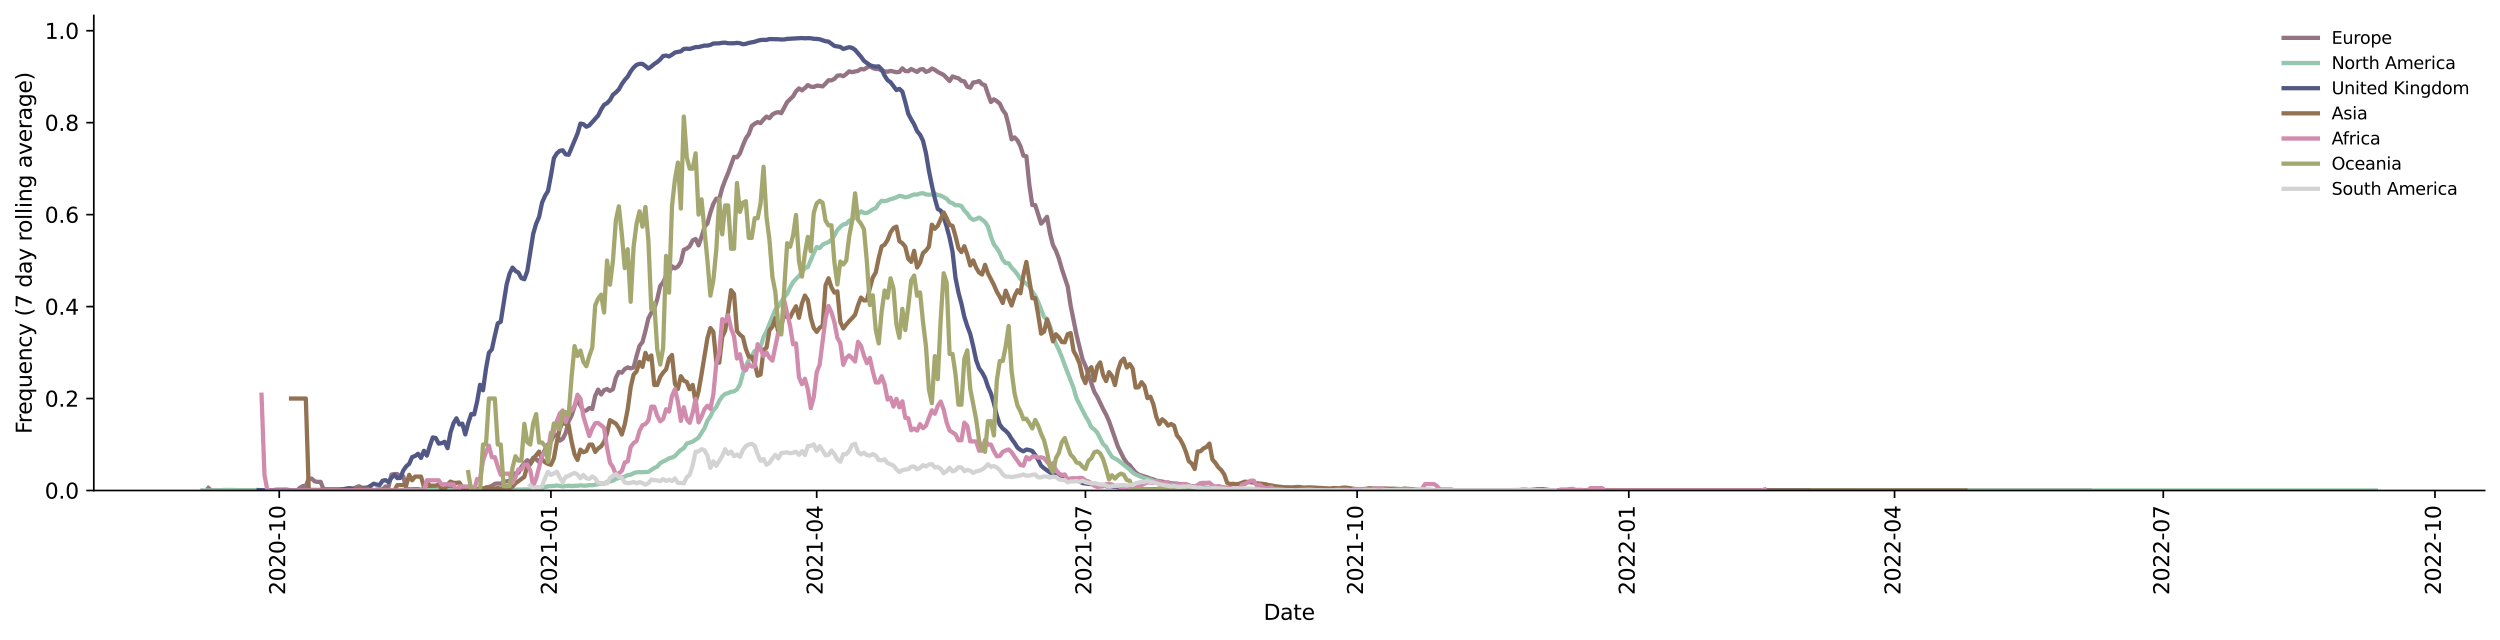 <?xml version="1.0" encoding="utf-8" standalone="no"?>
<!DOCTYPE svg PUBLIC "-//W3C//DTD SVG 1.1//EN"
  "http://www.w3.org/Graphics/SVG/1.1/DTD/svg11.dtd">
<svg xmlns:xlink="http://www.w3.org/1999/xlink" width="1166.981pt" height="298.621pt" viewBox="0 0 1166.981 298.621" xmlns="http://www.w3.org/2000/svg" version="1.1">
 <defs>
  <style type="text/css">*{stroke-linejoin: round; stroke-linecap: butt}</style>
 </defs>
 <g id="figure_1">
  <g id="patch_1">
   <path d="M 0 298.621 
L 1166.981 298.621 
L 1166.981 0 
L 0 0 
z
" style="fill: #ffffff"/>
  </g>
  <g id="axes_1">
   <g id="patch_2">
    <path d="M 43.781 228.96 
L 1159.781 228.96 
L 1159.781 7.2 
L 43.781 7.2 
z
" style="fill: #ffffff"/>
   </g>
   <g id="matplotlib.axis_1">
    <g id="xtick_1">
     <g id="line2d_1">
      <defs>
       <path id="m8d0e9f3a94" d="M 0 0 
L 0 3.5 
" style="stroke: #000000; stroke-width: 0.8"/>
      </defs>
      <g>
       <use xlink:href="#m8d0e9f3a94" x="130.348" y="228.96" style="stroke: #000000; stroke-width: 0.8"/>
      </g>
     </g>
     <g id="text_1">
      <!-- 2020-10 -->
      <g transform="translate(133.108 277.743)rotate(-90)scale(0.1 -0.1)">
       <defs>
        <path id="DejaVuSans-32" d="M 1228 531 
L 3431 531 
L 3431 0 
L 469 0 
L 469 531 
Q 828 903 1448 1529 
Q 2069 2156 2228 2338 
Q 2531 2678 2651 2914 
Q 2772 3150 2772 3378 
Q 2772 3750 2511 3984 
Q 2250 4219 1831 4219 
Q 1534 4219 1204 4116 
Q 875 4013 500 3803 
L 500 4441 
Q 881 4594 1212 4672 
Q 1544 4750 1819 4750 
Q 2544 4750 2975 4387 
Q 3406 4025 3406 3419 
Q 3406 3131 3298 2873 
Q 3191 2616 2906 2266 
Q 2828 2175 2409 1742 
Q 1991 1309 1228 531 
z
" transform="scale(0.016)"/>
        <path id="DejaVuSans-30" d="M 2034 4250 
Q 1547 4250 1301 3770 
Q 1056 3291 1056 2328 
Q 1056 1369 1301 889 
Q 1547 409 2034 409 
Q 2525 409 2770 889 
Q 3016 1369 3016 2328 
Q 3016 3291 2770 3770 
Q 2525 4250 2034 4250 
z
M 2034 4750 
Q 2819 4750 3233 4129 
Q 3647 3509 3647 2328 
Q 3647 1150 3233 529 
Q 2819 -91 2034 -91 
Q 1250 -91 836 529 
Q 422 1150 422 2328 
Q 422 3509 836 4129 
Q 1250 4750 2034 4750 
z
" transform="scale(0.016)"/>
        <path id="DejaVuSans-2d" d="M 313 2009 
L 1997 2009 
L 1997 1497 
L 313 1497 
L 313 2009 
z
" transform="scale(0.016)"/>
        <path id="DejaVuSans-31" d="M 794 531 
L 1825 531 
L 1825 4091 
L 703 3866 
L 703 4441 
L 1819 4666 
L 2450 4666 
L 2450 531 
L 3481 531 
L 3481 0 
L 794 0 
L 794 531 
z
" transform="scale(0.016)"/>
       </defs>
       <use xlink:href="#DejaVuSans-32"/>
       <use xlink:href="#DejaVuSans-30" x="63.623"/>
       <use xlink:href="#DejaVuSans-32" x="127.246"/>
       <use xlink:href="#DejaVuSans-30" x="190.869"/>
       <use xlink:href="#DejaVuSans-2d" x="254.492"/>
       <use xlink:href="#DejaVuSans-31" x="290.576"/>
       <use xlink:href="#DejaVuSans-30" x="354.199"/>
      </g>
     </g>
    </g>
    <g id="xtick_2">
     <g id="line2d_2">
      <g>
       <use xlink:href="#m8d0e9f3a94" x="257.167" y="228.96" style="stroke: #000000; stroke-width: 0.8"/>
      </g>
     </g>
     <g id="text_2">
      <!-- 2021-01 -->
      <g transform="translate(259.926 277.743)rotate(-90)scale(0.1 -0.1)">
       <use xlink:href="#DejaVuSans-32"/>
       <use xlink:href="#DejaVuSans-30" x="63.623"/>
       <use xlink:href="#DejaVuSans-32" x="127.246"/>
       <use xlink:href="#DejaVuSans-31" x="190.869"/>
       <use xlink:href="#DejaVuSans-2d" x="254.492"/>
       <use xlink:href="#DejaVuSans-30" x="290.576"/>
       <use xlink:href="#DejaVuSans-31" x="354.199"/>
      </g>
     </g>
    </g>
    <g id="xtick_3">
     <g id="line2d_3">
      <g>
       <use xlink:href="#m8d0e9f3a94" x="381.228" y="228.96" style="stroke: #000000; stroke-width: 0.8"/>
      </g>
     </g>
     <g id="text_3">
      <!-- 2021-04 -->
      <g transform="translate(383.987 277.743)rotate(-90)scale(0.1 -0.1)">
       <defs>
        <path id="DejaVuSans-34" d="M 2419 4116 
L 825 1625 
L 2419 1625 
L 2419 4116 
z
M 2253 4666 
L 3047 4666 
L 3047 1625 
L 3713 1625 
L 3713 1100 
L 3047 1100 
L 3047 0 
L 2419 0 
L 2419 1100 
L 313 1100 
L 313 1709 
L 2253 4666 
z
" transform="scale(0.016)"/>
       </defs>
       <use xlink:href="#DejaVuSans-32"/>
       <use xlink:href="#DejaVuSans-30" x="63.623"/>
       <use xlink:href="#DejaVuSans-32" x="127.246"/>
       <use xlink:href="#DejaVuSans-31" x="190.869"/>
       <use xlink:href="#DejaVuSans-2d" x="254.492"/>
       <use xlink:href="#DejaVuSans-30" x="290.576"/>
       <use xlink:href="#DejaVuSans-34" x="354.199"/>
      </g>
     </g>
    </g>
    <g id="xtick_4">
     <g id="line2d_4">
      <g>
       <use xlink:href="#m8d0e9f3a94" x="506.668" y="228.96" style="stroke: #000000; stroke-width: 0.8"/>
      </g>
     </g>
     <g id="text_4">
      <!-- 2021-07 -->
      <g transform="translate(509.427 277.743)rotate(-90)scale(0.1 -0.1)">
       <defs>
        <path id="DejaVuSans-37" d="M 525 4666 
L 3525 4666 
L 3525 4397 
L 1831 0 
L 1172 0 
L 2766 4134 
L 525 4134 
L 525 4666 
z
" transform="scale(0.016)"/>
       </defs>
       <use xlink:href="#DejaVuSans-32"/>
       <use xlink:href="#DejaVuSans-30" x="63.623"/>
       <use xlink:href="#DejaVuSans-32" x="127.246"/>
       <use xlink:href="#DejaVuSans-31" x="190.869"/>
       <use xlink:href="#DejaVuSans-2d" x="254.492"/>
       <use xlink:href="#DejaVuSans-30" x="290.576"/>
       <use xlink:href="#DejaVuSans-37" x="354.199"/>
      </g>
     </g>
    </g>
    <g id="xtick_5">
     <g id="line2d_5">
      <g>
       <use xlink:href="#m8d0e9f3a94" x="633.486" y="228.96" style="stroke: #000000; stroke-width: 0.8"/>
      </g>
     </g>
     <g id="text_5">
      <!-- 2021-10 -->
      <g transform="translate(636.245 277.743)rotate(-90)scale(0.1 -0.1)">
       <use xlink:href="#DejaVuSans-32"/>
       <use xlink:href="#DejaVuSans-30" x="63.623"/>
       <use xlink:href="#DejaVuSans-32" x="127.246"/>
       <use xlink:href="#DejaVuSans-31" x="190.869"/>
       <use xlink:href="#DejaVuSans-2d" x="254.492"/>
       <use xlink:href="#DejaVuSans-31" x="290.576"/>
       <use xlink:href="#DejaVuSans-30" x="354.199"/>
      </g>
     </g>
    </g>
    <g id="xtick_6">
     <g id="line2d_6">
      <g>
       <use xlink:href="#m8d0e9f3a94" x="760.304" y="228.96" style="stroke: #000000; stroke-width: 0.8"/>
      </g>
     </g>
     <g id="text_6">
      <!-- 2022-01 -->
      <g transform="translate(763.063 277.743)rotate(-90)scale(0.1 -0.1)">
       <use xlink:href="#DejaVuSans-32"/>
       <use xlink:href="#DejaVuSans-30" x="63.623"/>
       <use xlink:href="#DejaVuSans-32" x="127.246"/>
       <use xlink:href="#DejaVuSans-32" x="190.869"/>
       <use xlink:href="#DejaVuSans-2d" x="254.492"/>
       <use xlink:href="#DejaVuSans-30" x="290.576"/>
       <use xlink:href="#DejaVuSans-31" x="354.199"/>
      </g>
     </g>
    </g>
    <g id="xtick_7">
     <g id="line2d_7">
      <g>
       <use xlink:href="#m8d0e9f3a94" x="884.365" y="228.96" style="stroke: #000000; stroke-width: 0.8"/>
      </g>
     </g>
     <g id="text_7">
      <!-- 2022-04 -->
      <g transform="translate(887.125 277.743)rotate(-90)scale(0.1 -0.1)">
       <use xlink:href="#DejaVuSans-32"/>
       <use xlink:href="#DejaVuSans-30" x="63.623"/>
       <use xlink:href="#DejaVuSans-32" x="127.246"/>
       <use xlink:href="#DejaVuSans-32" x="190.869"/>
       <use xlink:href="#DejaVuSans-2d" x="254.492"/>
       <use xlink:href="#DejaVuSans-30" x="290.576"/>
       <use xlink:href="#DejaVuSans-34" x="354.199"/>
      </g>
     </g>
    </g>
    <g id="xtick_8">
     <g id="line2d_8">
      <g>
       <use xlink:href="#m8d0e9f3a94" x="1009.805" y="228.96" style="stroke: #000000; stroke-width: 0.8"/>
      </g>
     </g>
     <g id="text_8">
      <!-- 2022-07 -->
      <g transform="translate(1012.564 277.743)rotate(-90)scale(0.1 -0.1)">
       <use xlink:href="#DejaVuSans-32"/>
       <use xlink:href="#DejaVuSans-30" x="63.623"/>
       <use xlink:href="#DejaVuSans-32" x="127.246"/>
       <use xlink:href="#DejaVuSans-32" x="190.869"/>
       <use xlink:href="#DejaVuSans-2d" x="254.492"/>
       <use xlink:href="#DejaVuSans-30" x="290.576"/>
       <use xlink:href="#DejaVuSans-37" x="354.199"/>
      </g>
     </g>
    </g>
    <g id="xtick_9">
     <g id="line2d_9">
      <g>
       <use xlink:href="#m8d0e9f3a94" x="1136.623" y="228.96" style="stroke: #000000; stroke-width: 0.8"/>
      </g>
     </g>
     <g id="text_9">
      <!-- 2022-10 -->
      <g transform="translate(1139.383 277.743)rotate(-90)scale(0.1 -0.1)">
       <use xlink:href="#DejaVuSans-32"/>
       <use xlink:href="#DejaVuSans-30" x="63.623"/>
       <use xlink:href="#DejaVuSans-32" x="127.246"/>
       <use xlink:href="#DejaVuSans-32" x="190.869"/>
       <use xlink:href="#DejaVuSans-2d" x="254.492"/>
       <use xlink:href="#DejaVuSans-31" x="290.576"/>
       <use xlink:href="#DejaVuSans-30" x="354.199"/>
      </g>
     </g>
    </g>
    <g id="text_10">
     <!-- Date -->
     <g transform="translate(589.83 289.341)scale(0.1 -0.1)">
      <defs>
       <path id="DejaVuSans-44" d="M 1259 4147 
L 1259 519 
L 2022 519 
Q 2988 519 3436 956 
Q 3884 1394 3884 2338 
Q 3884 3275 3436 3711 
Q 2988 4147 2022 4147 
L 1259 4147 
z
M 628 4666 
L 1925 4666 
Q 3281 4666 3915 4102 
Q 4550 3538 4550 2338 
Q 4550 1131 3912 565 
Q 3275 0 1925 0 
L 628 0 
L 628 4666 
z
" transform="scale(0.016)"/>
       <path id="DejaVuSans-61" d="M 2194 1759 
Q 1497 1759 1228 1600 
Q 959 1441 959 1056 
Q 959 750 1161 570 
Q 1363 391 1709 391 
Q 2188 391 2477 730 
Q 2766 1069 2766 1631 
L 2766 1759 
L 2194 1759 
z
M 3341 1997 
L 3341 0 
L 2766 0 
L 2766 531 
Q 2569 213 2275 61 
Q 1981 -91 1556 -91 
Q 1019 -91 701 211 
Q 384 513 384 1019 
Q 384 1609 779 1909 
Q 1175 2209 1959 2209 
L 2766 2209 
L 2766 2266 
Q 2766 2663 2505 2880 
Q 2244 3097 1772 3097 
Q 1472 3097 1187 3025 
Q 903 2953 641 2809 
L 641 3341 
Q 956 3463 1253 3523 
Q 1550 3584 1831 3584 
Q 2591 3584 2966 3190 
Q 3341 2797 3341 1997 
z
" transform="scale(0.016)"/>
       <path id="DejaVuSans-74" d="M 1172 4494 
L 1172 3500 
L 2356 3500 
L 2356 3053 
L 1172 3053 
L 1172 1153 
Q 1172 725 1289 603 
Q 1406 481 1766 481 
L 2356 481 
L 2356 0 
L 1766 0 
Q 1100 0 847 248 
Q 594 497 594 1153 
L 594 3053 
L 172 3053 
L 172 3500 
L 594 3500 
L 594 4494 
L 1172 4494 
z
" transform="scale(0.016)"/>
       <path id="DejaVuSans-65" d="M 3597 1894 
L 3597 1613 
L 953 1613 
Q 991 1019 1311 708 
Q 1631 397 2203 397 
Q 2534 397 2845 478 
Q 3156 559 3463 722 
L 3463 178 
Q 3153 47 2828 -22 
Q 2503 -91 2169 -91 
Q 1331 -91 842 396 
Q 353 884 353 1716 
Q 353 2575 817 3079 
Q 1281 3584 2069 3584 
Q 2775 3584 3186 3129 
Q 3597 2675 3597 1894 
z
M 3022 2063 
Q 3016 2534 2758 2815 
Q 2500 3097 2075 3097 
Q 1594 3097 1305 2825 
Q 1016 2553 972 2059 
L 3022 2063 
z
" transform="scale(0.016)"/>
      </defs>
      <use xlink:href="#DejaVuSans-44"/>
      <use xlink:href="#DejaVuSans-61" x="77.002"/>
      <use xlink:href="#DejaVuSans-74" x="138.281"/>
      <use xlink:href="#DejaVuSans-65" x="177.49"/>
     </g>
    </g>
   </g>
   <g id="matplotlib.axis_2">
    <g id="ytick_1">
     <g id="line2d_10">
      <defs>
       <path id="me768c9607f" d="M 0 0 
L -3.5 0 
" style="stroke: #000000; stroke-width: 0.8"/>
      </defs>
      <g>
       <use xlink:href="#me768c9607f" x="43.781" y="228.96" style="stroke: #000000; stroke-width: 0.8"/>
      </g>
     </g>
     <g id="text_11">
      <!-- 0.0 -->
      <g transform="translate(20.878 232.759)scale(0.1 -0.1)">
       <defs>
        <path id="DejaVuSans-2e" d="M 684 794 
L 1344 794 
L 1344 0 
L 684 0 
L 684 794 
z
" transform="scale(0.016)"/>
       </defs>
       <use xlink:href="#DejaVuSans-30"/>
       <use xlink:href="#DejaVuSans-2e" x="63.623"/>
       <use xlink:href="#DejaVuSans-30" x="95.41"/>
      </g>
     </g>
    </g>
    <g id="ytick_2">
     <g id="line2d_11">
      <g>
       <use xlink:href="#me768c9607f" x="43.781" y="186.036" style="stroke: #000000; stroke-width: 0.8"/>
      </g>
     </g>
     <g id="text_12">
      <!-- 0.2 -->
      <g transform="translate(20.878 189.835)scale(0.1 -0.1)">
       <use xlink:href="#DejaVuSans-30"/>
       <use xlink:href="#DejaVuSans-2e" x="63.623"/>
       <use xlink:href="#DejaVuSans-32" x="95.41"/>
      </g>
     </g>
    </g>
    <g id="ytick_3">
     <g id="line2d_12">
      <g>
       <use xlink:href="#me768c9607f" x="43.781" y="143.112" style="stroke: #000000; stroke-width: 0.8"/>
      </g>
     </g>
     <g id="text_13">
      <!-- 0.4 -->
      <g transform="translate(20.878 146.911)scale(0.1 -0.1)">
       <use xlink:href="#DejaVuSans-30"/>
       <use xlink:href="#DejaVuSans-2e" x="63.623"/>
       <use xlink:href="#DejaVuSans-34" x="95.41"/>
      </g>
     </g>
    </g>
    <g id="ytick_4">
     <g id="line2d_13">
      <g>
       <use xlink:href="#me768c9607f" x="43.781" y="100.188" style="stroke: #000000; stroke-width: 0.8"/>
      </g>
     </g>
     <g id="text_14">
      <!-- 0.6 -->
      <g transform="translate(20.878 103.988)scale(0.1 -0.1)">
       <defs>
        <path id="DejaVuSans-36" d="M 2113 2584 
Q 1688 2584 1439 2293 
Q 1191 2003 1191 1497 
Q 1191 994 1439 701 
Q 1688 409 2113 409 
Q 2538 409 2786 701 
Q 3034 994 3034 1497 
Q 3034 2003 2786 2293 
Q 2538 2584 2113 2584 
z
M 3366 4563 
L 3366 3988 
Q 3128 4100 2886 4159 
Q 2644 4219 2406 4219 
Q 1781 4219 1451 3797 
Q 1122 3375 1075 2522 
Q 1259 2794 1537 2939 
Q 1816 3084 2150 3084 
Q 2853 3084 3261 2657 
Q 3669 2231 3669 1497 
Q 3669 778 3244 343 
Q 2819 -91 2113 -91 
Q 1303 -91 875 529 
Q 447 1150 447 2328 
Q 447 3434 972 4092 
Q 1497 4750 2381 4750 
Q 2619 4750 2861 4703 
Q 3103 4656 3366 4563 
z
" transform="scale(0.016)"/>
       </defs>
       <use xlink:href="#DejaVuSans-30"/>
       <use xlink:href="#DejaVuSans-2e" x="63.623"/>
       <use xlink:href="#DejaVuSans-36" x="95.41"/>
      </g>
     </g>
    </g>
    <g id="ytick_5">
     <g id="line2d_14">
      <g>
       <use xlink:href="#me768c9607f" x="43.781" y="57.264" style="stroke: #000000; stroke-width: 0.8"/>
      </g>
     </g>
     <g id="text_15">
      <!-- 0.8 -->
      <g transform="translate(20.878 61.064)scale(0.1 -0.1)">
       <defs>
        <path id="DejaVuSans-38" d="M 2034 2216 
Q 1584 2216 1326 1975 
Q 1069 1734 1069 1313 
Q 1069 891 1326 650 
Q 1584 409 2034 409 
Q 2484 409 2743 651 
Q 3003 894 3003 1313 
Q 3003 1734 2745 1975 
Q 2488 2216 2034 2216 
z
M 1403 2484 
Q 997 2584 770 2862 
Q 544 3141 544 3541 
Q 544 4100 942 4425 
Q 1341 4750 2034 4750 
Q 2731 4750 3128 4425 
Q 3525 4100 3525 3541 
Q 3525 3141 3298 2862 
Q 3072 2584 2669 2484 
Q 3125 2378 3379 2068 
Q 3634 1759 3634 1313 
Q 3634 634 3220 271 
Q 2806 -91 2034 -91 
Q 1263 -91 848 271 
Q 434 634 434 1313 
Q 434 1759 690 2068 
Q 947 2378 1403 2484 
z
M 1172 3481 
Q 1172 3119 1398 2916 
Q 1625 2713 2034 2713 
Q 2441 2713 2670 2916 
Q 2900 3119 2900 3481 
Q 2900 3844 2670 4047 
Q 2441 4250 2034 4250 
Q 1625 4250 1398 4047 
Q 1172 3844 1172 3481 
z
" transform="scale(0.016)"/>
       </defs>
       <use xlink:href="#DejaVuSans-30"/>
       <use xlink:href="#DejaVuSans-2e" x="63.623"/>
       <use xlink:href="#DejaVuSans-38" x="95.41"/>
      </g>
     </g>
    </g>
    <g id="ytick_6">
     <g id="line2d_15">
      <g>
       <use xlink:href="#me768c9607f" x="43.781" y="14.341" style="stroke: #000000; stroke-width: 0.8"/>
      </g>
     </g>
     <g id="text_16">
      <!-- 1.0 -->
      <g transform="translate(20.878 18.14)scale(0.1 -0.1)">
       <use xlink:href="#DejaVuSans-31"/>
       <use xlink:href="#DejaVuSans-2e" x="63.623"/>
       <use xlink:href="#DejaVuSans-30" x="95.41"/>
      </g>
     </g>
    </g>
    <g id="text_17">
     <!-- Frequency (7 day rolling average) -->
     <g transform="translate(14.798 202.529)rotate(-90)scale(0.1 -0.1)">
      <defs>
       <path id="DejaVuSans-46" d="M 628 4666 
L 3309 4666 
L 3309 4134 
L 1259 4134 
L 1259 2759 
L 3109 2759 
L 3109 2228 
L 1259 2228 
L 1259 0 
L 628 0 
L 628 4666 
z
" transform="scale(0.016)"/>
       <path id="DejaVuSans-72" d="M 2631 2963 
Q 2534 3019 2420 3045 
Q 2306 3072 2169 3072 
Q 1681 3072 1420 2755 
Q 1159 2438 1159 1844 
L 1159 0 
L 581 0 
L 581 3500 
L 1159 3500 
L 1159 2956 
Q 1341 3275 1631 3429 
Q 1922 3584 2338 3584 
Q 2397 3584 2469 3576 
Q 2541 3569 2628 3553 
L 2631 2963 
z
" transform="scale(0.016)"/>
       <path id="DejaVuSans-71" d="M 947 1747 
Q 947 1113 1208 752 
Q 1469 391 1925 391 
Q 2381 391 2643 752 
Q 2906 1113 2906 1747 
Q 2906 2381 2643 2742 
Q 2381 3103 1925 3103 
Q 1469 3103 1208 2742 
Q 947 2381 947 1747 
z
M 2906 525 
Q 2725 213 2448 61 
Q 2172 -91 1784 -91 
Q 1150 -91 751 415 
Q 353 922 353 1747 
Q 353 2572 751 3078 
Q 1150 3584 1784 3584 
Q 2172 3584 2448 3432 
Q 2725 3281 2906 2969 
L 2906 3500 
L 3481 3500 
L 3481 -1331 
L 2906 -1331 
L 2906 525 
z
" transform="scale(0.016)"/>
       <path id="DejaVuSans-75" d="M 544 1381 
L 544 3500 
L 1119 3500 
L 1119 1403 
Q 1119 906 1312 657 
Q 1506 409 1894 409 
Q 2359 409 2629 706 
Q 2900 1003 2900 1516 
L 2900 3500 
L 3475 3500 
L 3475 0 
L 2900 0 
L 2900 538 
Q 2691 219 2414 64 
Q 2138 -91 1772 -91 
Q 1169 -91 856 284 
Q 544 659 544 1381 
z
M 1991 3584 
L 1991 3584 
z
" transform="scale(0.016)"/>
       <path id="DejaVuSans-6e" d="M 3513 2113 
L 3513 0 
L 2938 0 
L 2938 2094 
Q 2938 2591 2744 2837 
Q 2550 3084 2163 3084 
Q 1697 3084 1428 2787 
Q 1159 2491 1159 1978 
L 1159 0 
L 581 0 
L 581 3500 
L 1159 3500 
L 1159 2956 
Q 1366 3272 1645 3428 
Q 1925 3584 2291 3584 
Q 2894 3584 3203 3211 
Q 3513 2838 3513 2113 
z
" transform="scale(0.016)"/>
       <path id="DejaVuSans-63" d="M 3122 3366 
L 3122 2828 
Q 2878 2963 2633 3030 
Q 2388 3097 2138 3097 
Q 1578 3097 1268 2742 
Q 959 2388 959 1747 
Q 959 1106 1268 751 
Q 1578 397 2138 397 
Q 2388 397 2633 464 
Q 2878 531 3122 666 
L 3122 134 
Q 2881 22 2623 -34 
Q 2366 -91 2075 -91 
Q 1284 -91 818 406 
Q 353 903 353 1747 
Q 353 2603 823 3093 
Q 1294 3584 2113 3584 
Q 2378 3584 2631 3529 
Q 2884 3475 3122 3366 
z
" transform="scale(0.016)"/>
       <path id="DejaVuSans-79" d="M 2059 -325 
Q 1816 -950 1584 -1140 
Q 1353 -1331 966 -1331 
L 506 -1331 
L 506 -850 
L 844 -850 
Q 1081 -850 1212 -737 
Q 1344 -625 1503 -206 
L 1606 56 
L 191 3500 
L 800 3500 
L 1894 763 
L 2988 3500 
L 3597 3500 
L 2059 -325 
z
" transform="scale(0.016)"/>
       <path id="DejaVuSans-20" transform="scale(0.016)"/>
       <path id="DejaVuSans-28" d="M 1984 4856 
Q 1566 4138 1362 3434 
Q 1159 2731 1159 2009 
Q 1159 1288 1364 580 
Q 1569 -128 1984 -844 
L 1484 -844 
Q 1016 -109 783 600 
Q 550 1309 550 2009 
Q 550 2706 781 3412 
Q 1013 4119 1484 4856 
L 1984 4856 
z
" transform="scale(0.016)"/>
       <path id="DejaVuSans-64" d="M 2906 2969 
L 2906 4863 
L 3481 4863 
L 3481 0 
L 2906 0 
L 2906 525 
Q 2725 213 2448 61 
Q 2172 -91 1784 -91 
Q 1150 -91 751 415 
Q 353 922 353 1747 
Q 353 2572 751 3078 
Q 1150 3584 1784 3584 
Q 2172 3584 2448 3432 
Q 2725 3281 2906 2969 
z
M 947 1747 
Q 947 1113 1208 752 
Q 1469 391 1925 391 
Q 2381 391 2643 752 
Q 2906 1113 2906 1747 
Q 2906 2381 2643 2742 
Q 2381 3103 1925 3103 
Q 1469 3103 1208 2742 
Q 947 2381 947 1747 
z
" transform="scale(0.016)"/>
       <path id="DejaVuSans-6f" d="M 1959 3097 
Q 1497 3097 1228 2736 
Q 959 2375 959 1747 
Q 959 1119 1226 758 
Q 1494 397 1959 397 
Q 2419 397 2687 759 
Q 2956 1122 2956 1747 
Q 2956 2369 2687 2733 
Q 2419 3097 1959 3097 
z
M 1959 3584 
Q 2709 3584 3137 3096 
Q 3566 2609 3566 1747 
Q 3566 888 3137 398 
Q 2709 -91 1959 -91 
Q 1206 -91 779 398 
Q 353 888 353 1747 
Q 353 2609 779 3096 
Q 1206 3584 1959 3584 
z
" transform="scale(0.016)"/>
       <path id="DejaVuSans-6c" d="M 603 4863 
L 1178 4863 
L 1178 0 
L 603 0 
L 603 4863 
z
" transform="scale(0.016)"/>
       <path id="DejaVuSans-69" d="M 603 3500 
L 1178 3500 
L 1178 0 
L 603 0 
L 603 3500 
z
M 603 4863 
L 1178 4863 
L 1178 4134 
L 603 4134 
L 603 4863 
z
" transform="scale(0.016)"/>
       <path id="DejaVuSans-67" d="M 2906 1791 
Q 2906 2416 2648 2759 
Q 2391 3103 1925 3103 
Q 1463 3103 1205 2759 
Q 947 2416 947 1791 
Q 947 1169 1205 825 
Q 1463 481 1925 481 
Q 2391 481 2648 825 
Q 2906 1169 2906 1791 
z
M 3481 434 
Q 3481 -459 3084 -895 
Q 2688 -1331 1869 -1331 
Q 1566 -1331 1297 -1286 
Q 1028 -1241 775 -1147 
L 775 -588 
Q 1028 -725 1275 -790 
Q 1522 -856 1778 -856 
Q 2344 -856 2625 -561 
Q 2906 -266 2906 331 
L 2906 616 
Q 2728 306 2450 153 
Q 2172 0 1784 0 
Q 1141 0 747 490 
Q 353 981 353 1791 
Q 353 2603 747 3093 
Q 1141 3584 1784 3584 
Q 2172 3584 2450 3431 
Q 2728 3278 2906 2969 
L 2906 3500 
L 3481 3500 
L 3481 434 
z
" transform="scale(0.016)"/>
       <path id="DejaVuSans-76" d="M 191 3500 
L 800 3500 
L 1894 563 
L 2988 3500 
L 3597 3500 
L 2284 0 
L 1503 0 
L 191 3500 
z
" transform="scale(0.016)"/>
       <path id="DejaVuSans-29" d="M 513 4856 
L 1013 4856 
Q 1481 4119 1714 3412 
Q 1947 2706 1947 2009 
Q 1947 1309 1714 600 
Q 1481 -109 1013 -844 
L 513 -844 
Q 928 -128 1133 580 
Q 1338 1288 1338 2009 
Q 1338 2731 1133 3434 
Q 928 4138 513 4856 
z
" transform="scale(0.016)"/>
      </defs>
      <use xlink:href="#DejaVuSans-46"/>
      <use xlink:href="#DejaVuSans-72" x="50.27"/>
      <use xlink:href="#DejaVuSans-65" x="89.133"/>
      <use xlink:href="#DejaVuSans-71" x="150.656"/>
      <use xlink:href="#DejaVuSans-75" x="214.133"/>
      <use xlink:href="#DejaVuSans-65" x="277.512"/>
      <use xlink:href="#DejaVuSans-6e" x="339.035"/>
      <use xlink:href="#DejaVuSans-63" x="402.414"/>
      <use xlink:href="#DejaVuSans-79" x="457.395"/>
      <use xlink:href="#DejaVuSans-20" x="516.574"/>
      <use xlink:href="#DejaVuSans-28" x="548.361"/>
      <use xlink:href="#DejaVuSans-37" x="587.375"/>
      <use xlink:href="#DejaVuSans-20" x="650.998"/>
      <use xlink:href="#DejaVuSans-64" x="682.785"/>
      <use xlink:href="#DejaVuSans-61" x="746.262"/>
      <use xlink:href="#DejaVuSans-79" x="807.541"/>
      <use xlink:href="#DejaVuSans-20" x="866.721"/>
      <use xlink:href="#DejaVuSans-72" x="898.508"/>
      <use xlink:href="#DejaVuSans-6f" x="937.371"/>
      <use xlink:href="#DejaVuSans-6c" x="998.553"/>
      <use xlink:href="#DejaVuSans-6c" x="1026.336"/>
      <use xlink:href="#DejaVuSans-69" x="1054.119"/>
      <use xlink:href="#DejaVuSans-6e" x="1081.902"/>
      <use xlink:href="#DejaVuSans-67" x="1145.281"/>
      <use xlink:href="#DejaVuSans-20" x="1208.758"/>
      <use xlink:href="#DejaVuSans-61" x="1240.545"/>
      <use xlink:href="#DejaVuSans-76" x="1301.824"/>
      <use xlink:href="#DejaVuSans-65" x="1361.004"/>
      <use xlink:href="#DejaVuSans-72" x="1422.527"/>
      <use xlink:href="#DejaVuSans-61" x="1463.641"/>
      <use xlink:href="#DejaVuSans-67" x="1524.92"/>
      <use xlink:href="#DejaVuSans-65" x="1588.396"/>
      <use xlink:href="#DejaVuSans-29" x="1649.92"/>
     </g>
    </g>
   </g>
   <g id="line2d_16">
    <path d="M 97.265 227.815 
L 98.644 228.96 
L 138.619 228.96 
L 139.998 227.698 
L 141.376 226.872 
L 142.755 226.872 
L 144.133 223.438 
L 145.511 223.438 
L 146.89 224.701 
L 148.268 224.93 
L 149.647 224.93 
L 151.025 228.364 
L 160.675 228.38 
L 162.053 228.245 
L 164.81 228.245 
L 166.188 227.523 
L 167.567 226.966 
L 168.945 227.681 
L 171.702 227.681 
L 173.081 228.403 
L 174.459 228.809 
L 175.838 228.546 
L 177.216 228.416 
L 178.594 228.416 
L 179.973 227.095 
L 181.351 227.246 
L 182.73 221.548 
L 184.108 221.279 
L 185.487 221.279 
L 186.865 222.6 
L 188.244 222.339 
L 189.622 228.018 
L 191.001 228.417 
L 195.136 228.321 
L 196.514 228.603 
L 197.893 228.132 
L 200.65 228.173 
L 202.028 228.488 
L 203.407 228.419 
L 204.785 228.518 
L 206.164 228.168 
L 208.921 228.168 
L 210.299 227.903 
L 213.056 228.192 
L 214.434 228.103 
L 215.813 227.878 
L 217.191 228.212 
L 221.327 228.363 
L 222.705 228.409 
L 225.462 228.303 
L 226.841 227.524 
L 228.219 227.298 
L 229.597 226.81 
L 230.976 225.85 
L 232.354 225.68 
L 233.733 225.819 
L 235.111 224.87 
L 236.49 224.725 
L 237.868 224.418 
L 239.247 223.244 
L 240.625 220.927 
L 242.004 220.685 
L 243.382 217.931 
L 244.76 216.196 
L 246.139 214.834 
L 247.517 215.835 
L 248.896 213.675 
L 250.274 214.395 
L 251.653 215.649 
L 253.031 212.964 
L 254.41 209.784 
L 255.788 207.501 
L 257.167 206.098 
L 258.545 203.233 
L 259.924 202.969 
L 261.302 205.696 
L 262.68 204.806 
L 264.059 202.076 
L 265.437 196.654 
L 266.816 194.033 
L 268.194 189.659 
L 269.573 186.662 
L 272.33 191.973 
L 273.708 191.596 
L 275.087 190.45 
L 276.465 190.9 
L 277.844 184.78 
L 279.222 181.871 
L 280.6 184.131 
L 281.979 182.108 
L 283.357 181.636 
L 284.736 182.479 
L 286.114 181.665 
L 287.493 176.291 
L 288.871 173.6 
L 290.25 173.97 
L 291.628 172.269 
L 293.007 171.498 
L 294.385 171.95 
L 295.763 171.538 
L 297.142 166.212 
L 298.52 161.445 
L 299.899 159.658 
L 301.277 154.522 
L 302.656 148.639 
L 304.034 146.017 
L 305.413 144.088 
L 306.791 139.663 
L 308.17 133.498 
L 309.548 131.797 
L 310.927 128.883 
L 312.305 127.546 
L 313.683 124.3 
L 315.062 125.26 
L 316.44 124.396 
L 317.819 122.307 
L 319.197 116.622 
L 320.576 116.024 
L 321.954 114.946 
L 323.333 112.183 
L 324.711 111.557 
L 326.09 114.514 
L 327.468 110.602 
L 328.846 105.854 
L 330.225 104.32 
L 331.603 99.195 
L 332.982 95.129 
L 334.36 92.744 
L 335.739 92.973 
L 337.117 87.793 
L 338.496 84.116 
L 339.874 80.775 
L 342.631 73.219 
L 344.01 73.453 
L 345.388 71.624 
L 346.766 67.901 
L 348.145 64.622 
L 349.523 62.617 
L 350.902 58.824 
L 352.28 57.739 
L 353.659 56.999 
L 355.037 57.47 
L 356.416 55.753 
L 357.794 54.409 
L 359.173 55.167 
L 360.551 53.43 
L 361.929 52.675 
L 363.308 52.352 
L 364.686 52.834 
L 367.443 47.642 
L 370.2 44.963 
L 371.579 42.634 
L 372.957 41.272 
L 374.336 42.161 
L 375.714 41.101 
L 377.093 39.71 
L 378.471 40.447 
L 379.849 40.6 
L 381.228 39.989 
L 382.606 40.057 
L 383.985 40.343 
L 385.363 39.015 
L 386.742 37.46 
L 388.12 37.513 
L 389.499 36.816 
L 390.877 35.337 
L 392.256 35.131 
L 393.634 35.569 
L 395.012 34.559 
L 396.391 33.31 
L 397.769 33.676 
L 400.526 33.071 
L 401.905 32.204 
L 403.283 32.401 
L 404.662 31.556 
L 406.04 30.85 
L 407.419 31.779 
L 408.797 32.19 
L 410.176 32.21 
L 411.554 32.898 
L 412.932 33.284 
L 414.311 33.481 
L 415.689 33.091 
L 418.446 33.718 
L 419.825 33.579 
L 421.203 31.891 
L 422.582 33.14 
L 423.96 33.267 
L 425.339 32.225 
L 428.095 33.575 
L 429.474 32.422 
L 430.852 32.258 
L 432.231 33.535 
L 433.609 33.084 
L 434.988 31.975 
L 436.366 32.591 
L 437.745 33.585 
L 440.502 34.974 
L 443.259 37.818 
L 444.637 35.679 
L 446.015 36.172 
L 447.394 36.536 
L 448.772 37.713 
L 450.151 37.992 
L 451.529 40.451 
L 452.908 40.915 
L 454.286 38.498 
L 455.665 38.327 
L 457.043 37.818 
L 458.422 39.26 
L 459.8 39.815 
L 461.178 43.965 
L 462.557 47.623 
L 463.935 46.359 
L 465.314 47.229 
L 466.692 48.384 
L 468.071 51.343 
L 469.449 53.225 
L 470.828 58.498 
L 472.206 65.037 
L 473.585 64.134 
L 474.963 65.536 
L 476.342 68.268 
L 477.72 72.661 
L 479.098 72.952 
L 480.477 86.252 
L 481.855 95.69 
L 483.234 95.754 
L 485.991 104.392 
L 487.369 102.925 
L 488.748 101.197 
L 490.126 108.91 
L 491.505 114.357 
L 492.883 116.994 
L 494.261 120.651 
L 495.64 125.47 
L 498.397 133.763 
L 499.775 142.717 
L 502.532 156.375 
L 505.289 167.62 
L 506.668 170.731 
L 510.803 182.925 
L 512.181 185.177 
L 514.938 190.949 
L 516.317 193.512 
L 517.695 196.608 
L 521.831 208.471 
L 524.588 214.026 
L 525.966 216.046 
L 527.344 217.189 
L 528.723 218.964 
L 530.101 220.503 
L 531.48 221.522 
L 534.237 222.425 
L 535.615 222.861 
L 536.994 223.423 
L 538.372 223.74 
L 539.751 224.373 
L 542.508 224.778 
L 543.886 225.223 
L 545.264 225.293 
L 546.643 225.575 
L 550.778 225.952 
L 553.535 226.524 
L 557.671 227.122 
L 563.184 227.696 
L 568.698 228.009 
L 571.455 228.295 
L 574.212 228.497 
L 575.591 228.376 
L 587.997 228.688 
L 594.889 228.671 
L 601.781 228.897 
L 605.917 228.815 
L 618.323 228.943 
L 633.486 228.815 
L 639 228.92 
L 651.406 228.906 
L 652.784 228.658 
L 654.163 228.539 
L 658.298 228.555 
L 661.055 228.953 
L 975.344 228.944 
L 975.344 228.944 
" clip-path="url(#p93f4321a5f)" style="fill: none; stroke: #947383; stroke-width: 2; stroke-linecap: square"/>
   </g>
   <g id="line2d_17">
    <path d="M 94.509 228.873 
L 97.265 228.96 
L 102.779 228.9 
L 104.158 228.709 
L 109.672 228.711 
L 111.05 228.901 
L 126.213 228.897 
L 127.592 228.755 
L 128.97 228.435 
L 131.727 228.36 
L 133.105 228.36 
L 134.484 228.565 
L 135.862 228.885 
L 139.998 228.907 
L 142.755 228.852 
L 148.268 228.96 
L 162.053 228.96 
L 163.431 228.746 
L 168.945 228.668 
L 170.324 228.882 
L 202.028 228.801 
L 204.785 228.734 
L 208.921 228.817 
L 211.677 228.922 
L 215.813 228.941 
L 232.354 228.871 
L 243.382 228.505 
L 246.139 228.44 
L 247.517 228.628 
L 248.896 228.299 
L 253.031 227.732 
L 255.788 227.002 
L 258.545 226.814 
L 259.924 226.613 
L 262.68 227.049 
L 265.437 226.742 
L 266.816 226.899 
L 268.194 226.759 
L 269.573 226.753 
L 270.951 226.54 
L 272.33 226.694 
L 273.708 226.692 
L 275.087 226.443 
L 276.465 226.518 
L 280.6 225.696 
L 281.979 225.76 
L 283.357 224.928 
L 284.736 224.717 
L 286.114 224.368 
L 287.493 223.591 
L 288.871 223.019 
L 290.25 222.959 
L 291.628 222.455 
L 293.007 221.758 
L 294.385 221.606 
L 295.763 220.878 
L 297.142 220.453 
L 301.277 220.361 
L 302.656 220.268 
L 305.413 218.451 
L 306.791 217.794 
L 308.17 216.189 
L 309.548 215.408 
L 310.927 214.775 
L 312.305 213.944 
L 313.683 213.564 
L 315.062 212.877 
L 316.44 211.349 
L 317.819 210.015 
L 319.197 209.198 
L 320.576 207.065 
L 323.333 206.139 
L 326.09 204.258 
L 328.846 199.883 
L 330.225 196.359 
L 331.603 194.348 
L 332.982 191.484 
L 334.36 190.003 
L 335.739 187.122 
L 337.117 185.072 
L 338.496 183.874 
L 339.874 183.497 
L 341.253 182.856 
L 342.631 182.703 
L 344.01 181.79 
L 345.388 179.52 
L 346.766 174.46 
L 348.145 170.765 
L 349.523 168.125 
L 350.902 166.295 
L 352.28 163.8 
L 353.659 163.597 
L 355.037 161.887 
L 356.416 157.303 
L 357.794 154.633 
L 361.929 144.507 
L 363.308 143.15 
L 364.686 140.819 
L 366.065 138.836 
L 367.443 137.112 
L 368.822 134.145 
L 370.2 131.722 
L 371.579 130.187 
L 372.957 128.85 
L 375.714 125.173 
L 377.093 124.626 
L 379.849 118.167 
L 381.228 115.301 
L 382.606 115.837 
L 383.985 114.23 
L 385.363 113.543 
L 386.742 113.015 
L 388.12 111.851 
L 389.499 109.94 
L 390.877 107.376 
L 392.256 105.883 
L 393.634 104.775 
L 395.012 104.517 
L 396.391 103.051 
L 397.769 102.437 
L 399.148 101.593 
L 400.526 99.949 
L 401.905 98.67 
L 403.283 99.4 
L 404.662 99.449 
L 406.04 98.665 
L 407.419 97.744 
L 408.797 97.138 
L 410.176 95.048 
L 411.554 93.72 
L 412.932 93.931 
L 414.311 93.578 
L 415.689 92.926 
L 417.068 92.626 
L 418.446 92.102 
L 419.825 91.412 
L 421.203 91.643 
L 422.582 92.102 
L 423.96 91.837 
L 426.717 90.759 
L 428.095 90.842 
L 429.474 90.337 
L 430.852 90.171 
L 432.231 90.736 
L 433.609 90.903 
L 434.988 90.804 
L 436.366 90.328 
L 437.745 91.088 
L 439.123 91.273 
L 441.88 92.784 
L 443.259 94.348 
L 444.637 94.865 
L 446.015 95.8 
L 447.394 95.757 
L 448.772 96.179 
L 450.151 98.253 
L 451.529 99.684 
L 452.908 101.73 
L 454.286 102.63 
L 455.665 102.222 
L 457.043 101.566 
L 458.422 102.516 
L 459.8 103.607 
L 461.178 105.707 
L 462.557 110.412 
L 463.935 114.126 
L 465.314 115.826 
L 466.692 118.128 
L 468.071 121.314 
L 469.449 122.813 
L 470.828 122.89 
L 472.206 124.948 
L 473.585 126.33 
L 474.963 128.143 
L 476.342 130.249 
L 477.72 131.516 
L 479.098 132.423 
L 480.477 133.637 
L 481.855 136.092 
L 483.234 138.093 
L 484.612 140.962 
L 487.369 148.03 
L 488.748 148.958 
L 490.126 152.276 
L 491.505 156.659 
L 492.883 160.474 
L 494.261 163.27 
L 495.64 166.609 
L 497.018 170.477 
L 501.154 181.136 
L 502.532 186.014 
L 506.668 194.214 
L 508.046 196.461 
L 509.425 199.449 
L 510.803 200.424 
L 512.181 201.912 
L 514.938 207.339 
L 516.317 208.569 
L 517.695 211.081 
L 519.074 213.292 
L 521.831 214.813 
L 527.344 219.197 
L 528.723 220.597 
L 530.101 221.472 
L 534.237 223.203 
L 536.994 223.932 
L 538.372 224.533 
L 539.751 225.011 
L 545.264 225.962 
L 546.643 226.054 
L 549.4 226.587 
L 556.292 227.441 
L 559.049 227.555 
L 565.941 228.023 
L 568.698 228.021 
L 571.455 228.159 
L 574.212 228.305 
L 585.24 228.704 
L 587.997 228.738 
L 592.132 228.707 
L 601.781 228.669 
L 605.917 228.844 
L 612.809 228.901 
L 615.566 228.796 
L 619.701 228.81 
L 622.458 228.928 
L 639 228.952 
L 676.218 228.942 
L 713.436 228.96 
L 1109.054 228.94 
L 1109.054 228.94 
" clip-path="url(#p93f4321a5f)" style="fill: none; stroke: #96c6ad; stroke-width: 2; stroke-linecap: square"/>
   </g>
   <g id="line2d_18">
    <path d="M 120.699 228.745 
L 123.456 228.882 
L 128.97 228.798 
L 134.484 228.769 
L 135.862 228.931 
L 139.998 228.911 
L 142.755 228.911 
L 144.133 228.718 
L 149.647 228.691 
L 151.025 228.884 
L 156.539 228.96 
L 157.918 228.695 
L 159.296 228.549 
L 162.053 228.001 
L 163.431 227.891 
L 167.567 228.567 
L 168.945 228.054 
L 171.702 227.591 
L 174.459 225.787 
L 175.838 226.212 
L 177.216 226.379 
L 178.594 224.375 
L 179.973 224.133 
L 181.351 224.995 
L 182.73 223.001 
L 184.108 221.715 
L 185.487 223.196 
L 186.865 223.074 
L 188.244 219.616 
L 189.622 217.694 
L 191.001 216.498 
L 192.379 213.341 
L 193.758 212.868 
L 195.136 211.825 
L 196.514 213.751 
L 197.893 210.441 
L 199.271 212.665 
L 200.65 208.139 
L 202.028 204.181 
L 203.407 204.478 
L 204.785 207.082 
L 206.164 206.837 
L 207.542 206.227 
L 208.921 209.191 
L 210.299 201.886 
L 211.677 197.599 
L 213.056 195.267 
L 214.434 198.139 
L 215.813 197.757 
L 217.191 202.776 
L 218.57 197.524 
L 219.948 193.315 
L 221.327 193.427 
L 222.705 187.499 
L 224.084 179.618 
L 225.462 182.176 
L 226.841 172.198 
L 228.219 164.665 
L 229.597 163.089 
L 230.976 156.746 
L 232.354 150.931 
L 233.733 150.226 
L 236.49 132.796 
L 237.868 127.735 
L 239.247 124.919 
L 240.625 126.491 
L 242.004 127.258 
L 243.382 129.84 
L 244.76 130.341 
L 246.139 126.569 
L 248.896 109.16 
L 250.274 104.413 
L 251.653 101.222 
L 253.031 94.608 
L 254.41 91.42 
L 255.788 89.209 
L 257.167 81.981 
L 258.545 73.846 
L 259.924 71.599 
L 261.302 70.416 
L 262.68 70.159 
L 264.059 72.067 
L 265.437 72.24 
L 269.573 62.356 
L 270.951 57.674 
L 272.33 57.96 
L 273.708 59.164 
L 275.087 58.513 
L 279.222 53.916 
L 280.6 51.111 
L 281.979 48.928 
L 283.357 48.148 
L 284.736 46.709 
L 286.114 44.27 
L 287.493 43.135 
L 288.871 41.738 
L 290.25 39.293 
L 291.628 37.327 
L 293.007 35.778 
L 294.385 33.347 
L 295.763 31.534 
L 297.142 30.271 
L 298.52 29.819 
L 299.899 29.824 
L 301.277 30.806 
L 302.656 31.979 
L 304.034 31.031 
L 305.413 29.853 
L 306.791 28.982 
L 308.17 27.76 
L 309.548 26.15 
L 310.927 25.93 
L 312.305 26.356 
L 313.683 25.542 
L 315.062 24.504 
L 317.819 23.96 
L 319.197 22.844 
L 320.576 22.73 
L 321.954 22.856 
L 324.711 21.985 
L 326.09 21.97 
L 328.846 21.271 
L 330.225 21.285 
L 331.603 20.983 
L 332.982 20.307 
L 335.739 20.229 
L 337.117 19.967 
L 338.496 19.913 
L 339.874 20.186 
L 342.631 20.2 
L 344.01 20.008 
L 345.388 20.17 
L 346.766 20.66 
L 348.145 20.473 
L 349.523 20.013 
L 352.28 19.494 
L 353.659 19.009 
L 355.037 18.68 
L 356.416 18.587 
L 357.794 18.626 
L 359.173 18.241 
L 363.308 18.321 
L 364.686 18.443 
L 366.065 18.41 
L 367.443 18.146 
L 374.336 17.76 
L 375.714 17.884 
L 377.093 17.807 
L 378.471 17.844 
L 379.849 18.113 
L 381.228 18.152 
L 382.606 18.329 
L 385.363 19.244 
L 386.742 19.42 
L 389.499 21.438 
L 392.256 21.902 
L 393.634 22.847 
L 396.391 22.033 
L 397.769 22.349 
L 399.148 23.266 
L 401.905 26.507 
L 403.283 28.391 
L 406.04 30.402 
L 407.419 30.892 
L 408.797 31.094 
L 410.176 30.986 
L 411.554 32.391 
L 412.932 35.333 
L 414.311 37.428 
L 415.689 38.375 
L 418.446 42.036 
L 419.825 41.48 
L 421.203 42.731 
L 422.582 47.654 
L 423.96 53.08 
L 425.339 55.725 
L 426.717 58.061 
L 428.095 61.227 
L 429.474 62.897 
L 430.852 65.698 
L 432.231 71.463 
L 433.609 79.707 
L 434.988 86.476 
L 436.366 92.601 
L 437.745 97.56 
L 439.123 98.327 
L 440.502 101.304 
L 441.88 105.766 
L 443.259 110.998 
L 444.637 117.5 
L 446.015 129.704 
L 447.394 136.499 
L 448.772 141.727 
L 450.151 147.933 
L 451.529 152.273 
L 452.908 155.895 
L 454.286 161.652 
L 455.665 168.161 
L 457.043 171.931 
L 458.422 173.834 
L 459.8 176.348 
L 461.178 180.518 
L 462.557 183.661 
L 463.935 188.243 
L 465.314 193.955 
L 466.692 198.241 
L 468.071 200.015 
L 469.449 201.116 
L 470.828 202.575 
L 472.206 204.898 
L 473.585 206.719 
L 474.963 208.947 
L 476.342 210.042 
L 477.72 210.649 
L 479.098 209.845 
L 480.477 210.06 
L 481.855 210.52 
L 483.234 212.409 
L 484.612 214.718 
L 485.991 217.376 
L 487.369 218.579 
L 490.126 220.553 
L 491.505 221.108 
L 492.883 221.836 
L 494.261 222.863 
L 495.64 223.34 
L 497.018 223.625 
L 498.397 223.616 
L 499.775 223.977 
L 502.532 224.141 
L 503.911 224.682 
L 505.289 225.5 
L 509.425 226.017 
L 512.181 226.291 
L 514.938 226.596 
L 516.317 226.972 
L 517.695 227.147 
L 519.074 227.132 
L 524.588 227.767 
L 525.966 228.048 
L 527.344 228.097 
L 530.101 228.554 
L 539.751 228.453 
L 541.129 228.596 
L 542.508 228.34 
L 543.886 227.897 
L 545.264 227.845 
L 549.4 228.208 
L 550.778 228.73 
L 554.914 228.813 
L 601.781 228.914 
L 612.809 228.909 
L 809.928 228.952 
L 844.39 228.956 
L 844.39 228.956 
" clip-path="url(#p93f4321a5f)" style="fill: none; stroke: #525886; stroke-width: 2; stroke-linecap: square"/>
   </g>
   <g id="line2d_19">
    <path d="M 135.862 186.036 
L 142.755 186.036 
L 144.133 228.96 
L 164.81 228.96 
L 166.188 228.135 
L 171.702 228.135 
L 173.081 228.96 
L 184.108 228.96 
L 185.487 226.435 
L 189.622 226.435 
L 191.001 221.666 
L 192.379 224.191 
L 193.758 222.474 
L 196.514 222.474 
L 197.893 227.243 
L 199.271 224.984 
L 200.65 226.701 
L 203.407 226.701 
L 204.785 226.105 
L 206.164 228.364 
L 207.542 228.364 
L 208.921 226.144 
L 210.299 224.802 
L 211.677 225.398 
L 213.056 225.398 
L 214.434 225.239 
L 215.813 227.46 
L 217.191 228.801 
L 218.57 228.628 
L 221.327 228.585 
L 222.705 228.43 
L 224.084 227.846 
L 225.462 228.019 
L 226.841 227.756 
L 228.219 227.957 
L 229.597 227.949 
L 230.976 228.077 
L 232.354 227.839 
L 233.733 228.102 
L 236.49 227.531 
L 237.868 227.727 
L 239.247 227.167 
L 240.625 225.555 
L 242.004 224.632 
L 244.76 222.544 
L 246.139 217.543 
L 247.517 216.754 
L 248.896 214.462 
L 250.274 212.487 
L 251.653 210.8 
L 253.031 214.43 
L 254.41 215.743 
L 255.788 216.543 
L 257.167 216.969 
L 258.545 213.94 
L 259.924 206.277 
L 261.302 200.121 
L 262.68 197.246 
L 265.437 198.531 
L 266.816 206.185 
L 268.194 212.073 
L 269.573 214.672 
L 270.951 209.882 
L 272.33 211.112 
L 273.708 210.529 
L 275.087 207.554 
L 276.465 207.541 
L 277.844 210.93 
L 279.222 209.351 
L 280.6 208.334 
L 281.979 206.306 
L 283.357 202.264 
L 284.736 196.114 
L 287.493 197.761 
L 288.871 199.793 
L 290.25 202.834 
L 291.628 198.127 
L 293.007 191.023 
L 294.385 180.781 
L 295.763 174.847 
L 297.142 173.379 
L 298.52 168.927 
L 299.899 171.268 
L 301.277 164.73 
L 302.656 167.79 
L 304.034 165.912 
L 305.413 179.71 
L 306.791 179.698 
L 308.17 175.948 
L 309.548 173.915 
L 310.927 172.457 
L 312.305 167.286 
L 313.683 165.703 
L 315.062 179.043 
L 316.44 181.554 
L 317.819 175.62 
L 319.197 177.706 
L 320.576 178.321 
L 321.954 181.7 
L 323.333 179.67 
L 324.711 187.676 
L 326.09 182.588 
L 327.468 174.699 
L 330.225 157.796 
L 331.603 153.142 
L 332.982 154.879 
L 334.36 168.925 
L 335.739 169.286 
L 337.117 157.312 
L 338.496 154.358 
L 339.874 145.741 
L 341.253 135.472 
L 342.631 137.23 
L 344.01 154.559 
L 345.388 156.207 
L 346.766 157.325 
L 348.145 162.86 
L 349.523 166.5 
L 350.902 166.548 
L 352.28 169.619 
L 353.659 175.381 
L 355.037 174.812 
L 356.416 163.297 
L 357.794 162.318 
L 359.173 154.167 
L 360.551 152.464 
L 361.929 148.486 
L 363.308 155.143 
L 364.686 151.845 
L 366.065 146.701 
L 367.443 148.028 
L 368.822 148.239 
L 370.2 145.32 
L 371.579 142.967 
L 372.957 148.335 
L 374.336 141.724 
L 375.714 137.965 
L 377.093 140.078 
L 378.471 148.333 
L 379.849 153.055 
L 381.228 154.921 
L 382.606 152.982 
L 383.985 152.082 
L 385.363 133.148 
L 386.742 129.893 
L 388.12 134.171 
L 389.499 136.581 
L 390.877 136.002 
L 392.256 150.28 
L 393.634 153.341 
L 395.012 151.523 
L 396.391 149.902 
L 397.769 148.517 
L 399.148 146.908 
L 400.526 142.426 
L 401.905 138.913 
L 403.283 140.227 
L 404.662 140.215 
L 406.04 134.54 
L 407.419 129.51 
L 408.797 127.188 
L 410.176 120.467 
L 411.554 115.022 
L 412.932 114.209 
L 414.311 112.042 
L 415.689 108.461 
L 417.068 106.499 
L 418.446 105.787 
L 419.825 112.574 
L 421.203 113.524 
L 422.582 115.185 
L 423.96 120.837 
L 425.339 122.242 
L 426.717 117.094 
L 428.095 124.867 
L 429.474 122.581 
L 430.852 118.094 
L 432.231 116.939 
L 433.609 115.132 
L 434.988 104.884 
L 436.366 106.793 
L 437.745 105.394 
L 440.502 99.157 
L 441.88 101.825 
L 443.259 104.981 
L 444.637 105.424 
L 446.015 110.228 
L 447.394 115.83 
L 448.772 117.679 
L 450.151 114.929 
L 451.529 118.847 
L 452.908 123.927 
L 454.286 121.548 
L 455.665 124.989 
L 457.043 127.241 
L 458.422 128.16 
L 459.8 123.621 
L 461.178 127.623 
L 463.935 132.967 
L 465.314 136.214 
L 466.692 138.522 
L 468.071 141.455 
L 469.449 135.679 
L 472.206 142.598 
L 473.585 138.282 
L 474.963 135.467 
L 476.342 136.902 
L 477.72 128.436 
L 479.098 122.271 
L 481.855 139.206 
L 483.234 139.117 
L 484.612 146.845 
L 485.991 155.746 
L 487.369 154.807 
L 488.748 149.082 
L 490.126 153.644 
L 491.505 159.334 
L 492.883 156.012 
L 494.261 157.421 
L 495.64 159.649 
L 497.018 159.803 
L 498.397 156.003 
L 499.775 155.491 
L 501.154 163.837 
L 502.532 166.359 
L 503.911 169.67 
L 505.289 175.798 
L 506.668 178.82 
L 508.046 172.861 
L 509.425 171.394 
L 510.803 177.614 
L 512.181 171.198 
L 513.56 169.183 
L 514.938 175.139 
L 516.317 177.885 
L 517.695 173.705 
L 519.074 175.536 
L 520.452 179.757 
L 521.831 172.983 
L 523.209 168.811 
L 524.588 167.402 
L 525.966 171.567 
L 527.344 169.968 
L 528.723 172.041 
L 530.101 180.876 
L 531.48 180.776 
L 532.858 178.401 
L 534.237 180.157 
L 535.615 185.844 
L 536.994 185.168 
L 538.372 188.671 
L 539.751 194.539 
L 541.129 198.05 
L 542.508 195.717 
L 543.886 196.833 
L 545.264 198.673 
L 546.643 197.908 
L 548.021 198.649 
L 549.4 203.266 
L 550.778 204.89 
L 552.157 207.409 
L 553.535 210.82 
L 554.914 215.251 
L 556.292 216.38 
L 557.671 218.922 
L 559.049 210.756 
L 560.427 210.624 
L 561.806 209.276 
L 563.184 208.665 
L 564.563 207.062 
L 565.941 214.515 
L 567.32 216.053 
L 568.698 218.099 
L 570.077 219.447 
L 571.455 221.423 
L 572.834 225.414 
L 574.212 225.953 
L 575.591 225.817 
L 576.969 226.042 
L 578.347 225.869 
L 581.104 224.831 
L 585.24 225.253 
L 586.618 225.58 
L 589.375 225.86 
L 590.754 226.024 
L 592.132 226.449 
L 593.51 226.594 
L 594.889 226.923 
L 599.024 227.407 
L 603.16 227.506 
L 605.917 227.29 
L 608.674 227.607 
L 611.43 227.496 
L 621.08 228.045 
L 622.458 227.798 
L 625.215 227.941 
L 626.594 227.67 
L 627.972 227.576 
L 633.486 228.403 
L 636.243 228.29 
L 637.621 228.232 
L 639 227.908 
L 641.757 228.06 
L 643.135 228.142 
L 645.892 228.063 
L 647.27 228.049 
L 648.649 228.15 
L 650.027 228.117 
L 654.163 228.314 
L 655.541 228.073 
L 663.812 228.688 
L 667.947 228.735 
L 670.704 228.848 
L 672.083 228.91 
L 674.84 228.831 
L 677.596 228.838 
L 681.732 228.917 
L 683.11 228.96 
L 685.867 228.881 
L 713.436 228.87 
L 717.572 228.373 
L 720.329 228.332 
L 724.464 228.918 
L 917.448 228.94 
L 917.448 228.94 
" clip-path="url(#p93f4321a5f)" style="fill: none; stroke: #937252; stroke-width: 2; stroke-linecap: square"/>
   </g>
   <g id="line2d_20">
    <path d="M 122.078 184.248 
L 123.456 221.806 
L 124.835 228.96 
L 197.893 228.96 
L 199.271 224.191 
L 204.785 224.191 
L 206.164 226.098 
L 211.677 226.098 
L 213.056 228.96 
L 214.434 227.094 
L 219.948 227.094 
L 221.327 228.96 
L 222.705 223.595 
L 224.084 223.595 
L 225.462 215.01 
L 226.841 211.108 
L 228.219 208.042 
L 229.597 213.407 
L 230.976 213.407 
L 232.354 217.699 
L 233.733 221.602 
L 235.111 221.091 
L 237.868 221.091 
L 239.247 225.383 
L 240.625 222.7 
L 242.004 219.123 
L 243.382 219.123 
L 244.76 216.864 
L 246.139 216.864 
L 247.517 219.547 
L 248.896 226.701 
L 250.274 223.399 
L 253.031 212.718 
L 254.41 210.929 
L 255.788 210.929 
L 257.167 201.967 
L 258.545 201.967 
L 259.924 196.602 
L 261.302 193.025 
L 262.68 191.584 
L 264.059 197.058 
L 265.437 192.031 
L 266.816 191.602 
L 268.194 189.473 
L 269.573 184.263 
L 270.951 186.03 
L 272.33 194.436 
L 275.087 203.559 
L 276.465 200.006 
L 277.844 197.564 
L 279.222 197.467 
L 280.6 198.496 
L 281.979 199.704 
L 283.357 208.909 
L 284.736 216.007 
L 286.114 218.058 
L 287.493 221.544 
L 288.871 220.911 
L 290.25 219.805 
L 291.628 215.906 
L 293.007 215.343 
L 294.385 208.697 
L 295.763 206.802 
L 297.142 205.884 
L 298.52 201.149 
L 299.899 198.504 
L 301.277 197.91 
L 302.656 196.264 
L 304.034 189.798 
L 305.413 189.868 
L 306.791 194.092 
L 308.17 196.646 
L 309.548 195.593 
L 310.927 191.027 
L 312.305 192.116 
L 313.683 184.828 
L 315.062 181.65 
L 316.44 187.55 
L 317.819 196.454 
L 319.197 190.109 
L 320.576 195.696 
L 321.954 197.367 
L 323.333 192.673 
L 324.711 186.198 
L 326.09 197.145 
L 327.468 194.533 
L 328.846 190.986 
L 330.225 189.416 
L 331.603 190.875 
L 332.982 184.113 
L 334.36 169.62 
L 335.739 164.851 
L 337.117 148.956 
L 338.496 149.993 
L 339.874 147.137 
L 341.253 153.281 
L 342.631 157.016 
L 344.01 167.343 
L 345.388 165.37 
L 346.766 171.997 
L 348.145 172.82 
L 349.523 169.938 
L 350.902 171.105 
L 352.28 170.992 
L 353.659 160.679 
L 355.037 163.012 
L 356.416 166.228 
L 357.794 164.492 
L 359.173 167.002 
L 360.551 168.351 
L 363.308 155.139 
L 364.686 154.883 
L 366.065 140.175 
L 368.822 152.176 
L 370.2 160.72 
L 371.579 160.297 
L 372.957 176.079 
L 374.336 179.337 
L 375.714 176.797 
L 377.093 181.715 
L 378.471 190.486 
L 379.849 185.381 
L 381.228 173.752 
L 382.606 170.222 
L 385.363 148.482 
L 386.742 142.822 
L 388.12 145.782 
L 389.499 150.501 
L 390.877 157.765 
L 392.256 160.143 
L 393.634 170.285 
L 395.012 167.058 
L 396.391 165.883 
L 397.769 167.203 
L 399.148 168.751 
L 400.526 159.553 
L 401.905 161.415 
L 403.283 166.007 
L 404.662 169.542 
L 406.04 167.075 
L 407.419 173.426 
L 408.797 178.543 
L 410.176 178.523 
L 411.554 175.624 
L 412.932 179.44 
L 414.311 186.517 
L 415.689 185.622 
L 417.068 189.781 
L 418.446 186.174 
L 419.825 190.162 
L 421.203 187.319 
L 422.582 195.041 
L 423.96 195.232 
L 425.339 200.826 
L 426.717 200.055 
L 428.095 200.986 
L 429.474 197.979 
L 430.852 199.875 
L 432.231 198.682 
L 434.988 191.517 
L 436.366 193.148 
L 437.745 189.459 
L 439.123 187.415 
L 440.502 191.239 
L 441.88 197.205 
L 443.259 200.938 
L 446.015 202.769 
L 447.394 205.535 
L 448.772 205.513 
L 450.151 197.302 
L 451.529 198.797 
L 452.908 206.062 
L 454.286 206.016 
L 455.665 206.086 
L 457.043 210.386 
L 458.422 210.302 
L 459.8 205.358 
L 461.178 207.534 
L 462.557 207.511 
L 463.935 210.575 
L 465.314 212.982 
L 466.692 212.866 
L 468.071 210.899 
L 469.449 210.26 
L 470.828 209.818 
L 472.206 211.071 
L 473.585 213.184 
L 476.342 217.07 
L 477.72 217.365 
L 479.098 213.372 
L 480.477 214.487 
L 481.855 213.15 
L 483.234 213.024 
L 484.612 213.647 
L 485.991 213.453 
L 487.369 213.897 
L 488.748 215.634 
L 490.126 217.095 
L 491.505 216.172 
L 492.883 219.267 
L 494.261 221.01 
L 495.64 221.699 
L 497.018 221.477 
L 498.397 223.895 
L 499.775 223.288 
L 501.154 223.189 
L 502.532 223.321 
L 503.911 223.049 
L 505.289 223.149 
L 506.668 224.317 
L 508.046 224.695 
L 509.425 225.599 
L 510.803 226.77 
L 512.181 227.284 
L 514.938 227.028 
L 516.317 226.041 
L 517.695 226.023 
L 519.074 226.154 
L 520.452 226.97 
L 521.831 226.755 
L 523.209 227.611 
L 524.588 227.875 
L 525.966 227.572 
L 528.723 228.021 
L 530.101 227.695 
L 532.858 226.51 
L 535.615 225.083 
L 538.372 225.487 
L 539.751 224.577 
L 541.129 224.845 
L 542.508 225.519 
L 543.886 225.246 
L 545.264 225.174 
L 546.643 226.879 
L 548.021 226.949 
L 549.4 225.719 
L 550.778 226.191 
L 552.157 225.954 
L 553.535 225.957 
L 554.914 226.397 
L 556.292 227.54 
L 557.671 227.224 
L 560.427 225.508 
L 561.806 225.39 
L 563.184 225.433 
L 564.563 225.302 
L 565.941 226.528 
L 567.32 227.235 
L 568.698 226.871 
L 570.077 227.274 
L 574.212 227.768 
L 575.591 228.186 
L 576.969 228.186 
L 578.347 228.466 
L 579.726 226.288 
L 581.104 225.95 
L 583.861 224.376 
L 585.24 224.376 
L 586.618 226.696 
L 587.997 226.305 
L 589.375 227.315 
L 590.754 227.827 
L 592.132 227.827 
L 593.51 227.473 
L 594.889 228.368 
L 596.267 228.368 
L 597.646 228.607 
L 599.024 228.607 
L 600.403 228.96 
L 607.295 228.96 
L 608.674 228.749 
L 614.187 228.749 
L 615.566 228.96 
L 622.458 228.96 
L 623.837 228.599 
L 629.35 228.599 
L 630.729 228.96 
L 632.107 228.289 
L 637.621 228.289 
L 639 228.467 
L 640.378 228.467 
L 641.757 228.024 
L 644.513 228.024 
L 645.892 228.517 
L 647.27 228.517 
L 648.649 228.96 
L 651.406 228.96 
L 652.784 228.388 
L 658.298 228.388 
L 659.677 228.96 
L 662.433 228.96 
L 663.812 228.102 
L 665.19 225.955 
L 669.326 225.955 
L 670.704 226.814 
L 672.083 228.461 
L 677.596 228.461 
L 678.975 228.96 
L 705.166 228.96 
L 706.544 228.736 
L 709.301 228.736 
L 710.679 228.475 
L 712.058 228.475 
L 713.436 228.698 
L 716.193 228.698 
L 717.572 228.96 
L 727.221 228.96 
L 728.599 228.498 
L 731.356 228.498 
L 732.735 228.263 
L 734.113 228.2 
L 735.492 228.662 
L 738.249 228.662 
L 739.627 228.898 
L 741.006 228.96 
L 742.384 227.873 
L 747.898 227.873 
L 749.276 228.96 
L 822.335 228.96 
L 823.713 228.449 
L 823.713 228.449 
" clip-path="url(#p93f4321a5f)" style="fill: none; stroke: #d18cad; stroke-width: 2; stroke-linecap: square"/>
   </g>
   <g id="line2d_21">
    <path d="M 218.57 220.375 
L 219.948 228.96 
L 224.084 228.96 
L 225.462 207.498 
L 226.841 207.498 
L 228.219 186.036 
L 230.976 186.036 
L 232.354 207.498 
L 233.733 207.498 
L 235.111 226.916 
L 237.868 226.916 
L 239.247 218.331 
L 240.625 212.966 
L 242.004 215.01 
L 243.382 215.01 
L 244.76 197.84 
L 246.139 206.425 
L 247.517 207.498 
L 248.896 197.593 
L 250.274 193.3 
L 251.653 206.568 
L 253.031 206.568 
L 254.41 208.177 
L 255.788 215.558 
L 257.167 206.053 
L 258.545 197.691 
L 259.924 197.691 
L 261.302 200.374 
L 262.68 192.168 
L 264.059 192.41 
L 265.437 193.943 
L 266.816 175.87 
L 268.194 161.562 
L 269.573 166.161 
L 270.951 163.619 
L 272.33 168.985 
L 273.708 170.962 
L 275.087 166.192 
L 276.465 162.225 
L 277.844 142.551 
L 279.222 139.332 
L 280.6 137.543 
L 281.979 145.89 
L 283.357 121.65 
L 284.736 132.892 
L 286.114 121.666 
L 287.493 102.759 
L 288.871 96.321 
L 290.25 109.198 
L 291.628 125.141 
L 293.007 116.336 
L 294.385 140.864 
L 295.763 115.11 
L 297.142 104.379 
L 298.52 98.655 
L 299.899 105.809 
L 301.277 96.611 
L 302.656 112.22 
L 304.034 144.413 
L 305.413 141.551 
L 306.791 163.013 
L 308.17 170.167 
L 309.548 162.363 
L 310.927 119.439 
L 312.305 136.609 
L 313.683 96.21 
L 315.062 83.69 
L 316.44 75.886 
L 317.819 97.348 
L 319.197 54.424 
L 320.576 73.361 
L 321.954 78.726 
L 323.333 78.726 
L 324.711 71.572 
L 326.09 100.188 
L 327.468 93.034 
L 330.225 121.65 
L 331.603 138.002 
L 332.982 130.848 
L 334.36 116.54 
L 335.739 93.034 
L 337.117 109.386 
L 338.496 95.896 
L 339.874 95.896 
L 341.253 116.095 
L 342.631 116.095 
L 344.01 85.436 
L 345.388 98.926 
L 346.766 94.634 
L 348.145 93.945 
L 349.523 111.05 
L 350.902 111.05 
L 352.28 101.852 
L 353.659 101.852 
L 355.037 94.966 
L 356.416 77.861 
L 357.794 101.274 
L 359.173 112.005 
L 360.551 129.174 
L 361.929 136.361 
L 363.308 152.713 
L 364.686 156.127 
L 367.443 113.533 
L 368.822 115.184 
L 370.2 109.981 
L 371.579 100.323 
L 372.957 121.785 
L 374.336 129.107 
L 375.714 118.376 
L 377.093 110.572 
L 378.471 117.249 
L 379.849 99.364 
L 381.228 94.931 
L 382.606 93.739 
L 383.985 94.639 
L 385.363 102.986 
L 386.742 105.187 
L 388.12 105.187 
L 389.499 122.476 
L 390.877 132.794 
L 392.256 122.063 
L 393.634 123.439 
L 395.012 121.65 
L 396.391 110.432 
L 397.769 103.115 
L 399.148 90.238 
L 400.526 102.652 
L 401.905 104.441 
L 403.283 106.992 
L 404.662 122.357 
L 406.04 142.388 
L 407.419 137.843 
L 408.797 153.94 
L 410.176 160.307 
L 411.554 145.463 
L 412.932 135.626 
L 414.311 138.999 
L 415.689 129.919 
L 417.068 134.657 
L 418.446 151.418 
L 419.825 157.677 
L 421.203 144.159 
L 422.582 154.065 
L 423.96 143.194 
L 425.339 130.93 
L 426.717 128.616 
L 428.095 138.046 
L 429.474 136.505 
L 430.852 150.302 
L 432.231 161.544 
L 433.609 181.744 
L 434.988 188.182 
L 436.366 166.243 
L 437.745 176.974 
L 439.123 149.009 
L 440.502 127.547 
L 441.88 131.839 
L 443.259 165.225 
L 444.637 165.225 
L 446.015 174.59 
L 447.394 188.898 
L 448.772 188.898 
L 450.151 167.436 
L 451.529 163.534 
L 452.908 181.484 
L 455.665 195.792 
L 457.043 205.807 
L 458.422 209.709 
L 459.8 210.91 
L 461.178 196.602 
L 462.557 196.602 
L 463.935 203.279 
L 465.314 177.525 
L 466.692 168.52 
L 468.071 168.52 
L 469.449 161.742 
L 470.828 152.204 
L 472.206 173.189 
L 473.585 183.646 
L 474.963 189.37 
L 476.342 192.059 
L 477.72 195.636 
L 479.098 195.453 
L 480.477 197.538 
L 481.855 199.99 
L 483.234 196.03 
L 484.612 198.713 
L 485.991 202.521 
L 487.369 205.587 
L 488.748 211.059 
L 490.126 218.085 
L 491.505 220.41 
L 492.883 213.889 
L 494.261 211.365 
L 495.64 206.426 
L 497.018 204.488 
L 498.397 208.591 
L 499.775 212.263 
L 501.154 213.628 
L 502.532 215.925 
L 503.911 216.203 
L 505.289 217.822 
L 506.668 218.905 
L 508.046 215.16 
L 509.425 213.943 
L 510.803 211.146 
L 512.181 210.669 
L 513.56 211.658 
L 514.938 214.343 
L 516.317 218.861 
L 517.695 223.817 
L 519.074 221.852 
L 520.452 223.416 
L 521.831 221.921 
L 523.209 221.096 
L 524.588 221.619 
L 525.966 224.062 
L 527.344 224.42 
L 528.723 228.135 
L 530.101 228.96 
L 531.48 228.563 
L 536.994 228.563 
L 538.372 228.676 
L 539.751 228.676 
L 541.129 227.84 
L 543.886 227.84 
L 545.264 228.124 
L 546.643 228.124 
L 548.021 228.729 
L 552.157 228.729 
L 553.535 227.4 
L 554.914 227.63 
L 559.049 227.63 
L 560.427 228.96 
L 561.806 228.96 
L 563.184 228.738 
L 564.563 228.738 
L 565.941 228.522 
L 571.455 228.586 
L 572.834 228.802 
L 574.212 228.473 
L 574.212 228.473 
" clip-path="url(#p93f4321a5f)" style="fill: none; stroke: #a4a86f; stroke-width: 2; stroke-linecap: square"/>
   </g>
   <g id="line2d_22">
    <path d="M 247.517 226.608 
L 248.896 227.8 
L 250.274 227.427 
L 251.653 227.427 
L 253.031 226.89 
L 254.41 223.211 
L 255.788 220.217 
L 257.167 221.75 
L 259.924 220.205 
L 261.302 222.901 
L 262.68 225.174 
L 264.059 222.546 
L 265.437 222.112 
L 266.816 221.355 
L 268.194 220.777 
L 269.573 221.498 
L 270.951 223.219 
L 272.33 221.687 
L 273.708 223.24 
L 275.087 223.575 
L 276.465 222.425 
L 277.844 223.332 
L 279.222 225.375 
L 280.6 225.636 
L 281.979 225.572 
L 283.357 225.635 
L 284.736 223.168 
L 286.114 222.005 
L 287.493 221.336 
L 288.871 222.627 
L 290.25 223.091 
L 291.628 225.182 
L 293.007 225.551 
L 294.385 225.398 
L 295.763 224.968 
L 297.142 225.59 
L 298.52 225.034 
L 299.899 225.494 
L 301.277 226.231 
L 302.656 225.492 
L 304.034 223.854 
L 305.413 224.141 
L 306.791 224.265 
L 308.17 224.595 
L 309.548 223.648 
L 310.927 224.538 
L 312.305 223.957 
L 313.683 224.545 
L 315.062 223.31 
L 316.44 225.425 
L 317.819 225.433 
L 319.197 225.628 
L 320.576 222.744 
L 321.954 221.668 
L 323.333 217.211 
L 324.711 210.907 
L 326.09 210.695 
L 327.468 209.665 
L 328.846 210.187 
L 330.225 212.757 
L 331.603 218.391 
L 332.982 215.32 
L 334.36 217.453 
L 337.117 212.827 
L 338.496 209.719 
L 339.874 211.87 
L 341.253 210.772 
L 342.631 212.933 
L 344.01 212.199 
L 345.388 213.223 
L 346.766 210.082 
L 348.145 208.272 
L 349.523 207.445 
L 350.902 207.216 
L 352.28 208.078 
L 353.659 212.05 
L 355.037 215.113 
L 356.416 214.244 
L 357.794 216.929 
L 359.173 216.097 
L 360.551 213.965 
L 361.929 212.36 
L 363.308 214.003 
L 364.686 211.474 
L 367.443 211.139 
L 368.822 211.582 
L 370.2 211.293 
L 371.579 210.872 
L 372.957 212.333 
L 374.336 210.556 
L 375.714 212.387 
L 377.093 208.26 
L 378.471 208.085 
L 379.849 207.387 
L 381.228 210.329 
L 382.606 208.251 
L 383.985 210.251 
L 385.363 212.542 
L 386.742 212.353 
L 388.12 210.288 
L 389.499 211.981 
L 390.877 214.471 
L 392.256 215.518 
L 393.634 212.002 
L 395.012 212.042 
L 396.391 210.473 
L 397.769 207.712 
L 399.148 207.145 
L 400.526 210.956 
L 401.905 212.066 
L 403.283 211.338 
L 404.662 212.443 
L 406.04 212.64 
L 407.419 211.98 
L 408.797 212.69 
L 410.176 214.683 
L 411.554 214.892 
L 412.932 214.431 
L 414.311 216.169 
L 417.068 217.357 
L 418.446 219.021 
L 419.825 220.32 
L 421.203 219.48 
L 422.582 219.146 
L 423.96 219.026 
L 425.339 217.873 
L 426.717 217.764 
L 428.095 219.054 
L 429.474 218.411 
L 430.852 217.132 
L 432.231 217.763 
L 433.609 216.84 
L 434.988 216.636 
L 436.366 218.151 
L 437.745 217.946 
L 439.123 218.881 
L 440.502 220.908 
L 441.88 219.978 
L 443.259 218.385 
L 444.637 220.026 
L 446.015 219.523 
L 447.394 218.114 
L 448.772 218.143 
L 450.151 219.964 
L 451.529 219.308 
L 452.908 219.734 
L 454.286 220.76 
L 455.665 220 
L 457.043 219.762 
L 458.422 219.175 
L 459.8 218.18 
L 461.178 216.682 
L 462.557 217.919 
L 463.935 217.562 
L 465.314 218.206 
L 466.692 219.438 
L 468.071 221.44 
L 469.449 222.434 
L 470.828 222.485 
L 472.206 222.705 
L 474.963 222.202 
L 476.342 221.91 
L 477.72 221.484 
L 479.098 222.062 
L 480.477 222.031 
L 481.855 221.644 
L 483.234 221.503 
L 484.612 222.789 
L 485.991 222.827 
L 487.369 222.327 
L 488.748 222.499 
L 490.126 222.902 
L 491.505 222.489 
L 492.883 222.641 
L 494.261 223.649 
L 495.64 224.029 
L 497.018 224.082 
L 498.397 225.162 
L 499.775 224.75 
L 501.154 224.738 
L 502.532 224.571 
L 503.911 224.924 
L 505.289 224.425 
L 506.668 225.063 
L 509.425 225.671 
L 510.803 225.522 
L 513.56 226.166 
L 514.938 226.166 
L 517.695 227.187 
L 520.452 226.715 
L 521.831 226.668 
L 523.209 226.452 
L 524.588 226.418 
L 525.966 226.625 
L 527.344 226.312 
L 528.723 226.436 
L 530.101 225.581 
L 532.858 224.943 
L 534.237 225.005 
L 535.615 224.331 
L 536.994 225.093 
L 538.372 225.146 
L 541.129 226.043 
L 546.643 227.058 
L 548.021 226.854 
L 549.4 227.201 
L 550.778 227.254 
L 552.157 227.14 
L 553.535 227.152 
L 554.914 227.006 
L 557.671 227.411 
L 559.049 227.724 
L 560.427 227.631 
L 561.806 228.223 
L 564.563 228.16 
L 565.941 227.778 
L 570.077 228.064 
L 571.455 228.055 
L 572.834 228.365 
L 574.212 228.344 
L 575.591 228.194 
L 576.969 228.281 
L 578.347 228.053 
L 579.726 227.974 
L 583.861 228.058 
L 585.24 228.396 
L 587.997 228.652 
L 589.375 228.648 
L 590.754 228.809 
L 597.646 228.684 
L 600.403 228.782 
L 603.16 228.782 
L 604.538 228.896 
L 607.295 228.725 
L 611.43 228.638 
L 614.187 228.78 
L 621.08 228.89 
L 623.837 228.813 
L 627.972 228.883 
L 630.729 228.96 
L 634.864 228.96 
L 636.243 228.827 
L 641.757 228.827 
L 643.135 228.96 
L 644.513 228.96 
L 645.892 228.818 
L 650.027 228.739 
L 651.406 228.671 
L 652.784 228.814 
L 658.298 228.854 
L 659.677 228.64 
L 661.055 228.56 
L 662.433 228.295 
L 667.947 228.588 
L 669.326 228.853 
L 725.843 228.874 
L 725.843 228.874 
" clip-path="url(#p93f4321a5f)" style="fill: none; stroke: #d3d3d3; stroke-width: 2; stroke-linecap: square"/>
   </g>
   <g id="patch_3">
    <path d="M 43.781 228.96 
L 43.781 7.2 
" style="fill: none; stroke: #000000; stroke-width: 0.8; stroke-linejoin: miter; stroke-linecap: square"/>
   </g>
   <g id="patch_4">
    <path d="M 43.781 228.96 
L 1159.781 228.96 
" style="fill: none; stroke: #000000; stroke-width: 0.8; stroke-linejoin: miter; stroke-linecap: square"/>
   </g>
   <g id="legend_1">
    <g id="line2d_23">
     <path d="M 1065.97 17.679 
L 1073.97 17.679 
L 1081.97 17.679 
" style="fill: none; stroke: #947383; stroke-width: 2; stroke-linecap: square"/>
    </g>
    <g id="text_18">
     <!-- Europe -->
     <g transform="translate(1088.37 20.479)scale(0.08 -0.08)">
      <defs>
       <path id="DejaVuSans-45" d="M 628 4666 
L 3578 4666 
L 3578 4134 
L 1259 4134 
L 1259 2753 
L 3481 2753 
L 3481 2222 
L 1259 2222 
L 1259 531 
L 3634 531 
L 3634 0 
L 628 0 
L 628 4666 
z
" transform="scale(0.016)"/>
       <path id="DejaVuSans-70" d="M 1159 525 
L 1159 -1331 
L 581 -1331 
L 581 3500 
L 1159 3500 
L 1159 2969 
Q 1341 3281 1617 3432 
Q 1894 3584 2278 3584 
Q 2916 3584 3314 3078 
Q 3713 2572 3713 1747 
Q 3713 922 3314 415 
Q 2916 -91 2278 -91 
Q 1894 -91 1617 61 
Q 1341 213 1159 525 
z
M 3116 1747 
Q 3116 2381 2855 2742 
Q 2594 3103 2138 3103 
Q 1681 3103 1420 2742 
Q 1159 2381 1159 1747 
Q 1159 1113 1420 752 
Q 1681 391 2138 391 
Q 2594 391 2855 752 
Q 3116 1113 3116 1747 
z
" transform="scale(0.016)"/>
      </defs>
      <use xlink:href="#DejaVuSans-45"/>
      <use xlink:href="#DejaVuSans-75" x="63.184"/>
      <use xlink:href="#DejaVuSans-72" x="126.562"/>
      <use xlink:href="#DejaVuSans-6f" x="165.426"/>
      <use xlink:href="#DejaVuSans-70" x="226.607"/>
      <use xlink:href="#DejaVuSans-65" x="290.084"/>
     </g>
    </g>
    <g id="line2d_24">
     <path d="M 1065.97 29.421 
L 1073.97 29.421 
L 1081.97 29.421 
" style="fill: none; stroke: #96c6ad; stroke-width: 2; stroke-linecap: square"/>
    </g>
    <g id="text_19">
     <!-- North America -->
     <g transform="translate(1088.37 32.221)scale(0.08 -0.08)">
      <defs>
       <path id="DejaVuSans-4e" d="M 628 4666 
L 1478 4666 
L 3547 763 
L 3547 4666 
L 4159 4666 
L 4159 0 
L 3309 0 
L 1241 3903 
L 1241 0 
L 628 0 
L 628 4666 
z
" transform="scale(0.016)"/>
       <path id="DejaVuSans-68" d="M 3513 2113 
L 3513 0 
L 2938 0 
L 2938 2094 
Q 2938 2591 2744 2837 
Q 2550 3084 2163 3084 
Q 1697 3084 1428 2787 
Q 1159 2491 1159 1978 
L 1159 0 
L 581 0 
L 581 4863 
L 1159 4863 
L 1159 2956 
Q 1366 3272 1645 3428 
Q 1925 3584 2291 3584 
Q 2894 3584 3203 3211 
Q 3513 2838 3513 2113 
z
" transform="scale(0.016)"/>
       <path id="DejaVuSans-41" d="M 2188 4044 
L 1331 1722 
L 3047 1722 
L 2188 4044 
z
M 1831 4666 
L 2547 4666 
L 4325 0 
L 3669 0 
L 3244 1197 
L 1141 1197 
L 716 0 
L 50 0 
L 1831 4666 
z
" transform="scale(0.016)"/>
       <path id="DejaVuSans-6d" d="M 3328 2828 
Q 3544 3216 3844 3400 
Q 4144 3584 4550 3584 
Q 5097 3584 5394 3201 
Q 5691 2819 5691 2113 
L 5691 0 
L 5113 0 
L 5113 2094 
Q 5113 2597 4934 2840 
Q 4756 3084 4391 3084 
Q 3944 3084 3684 2787 
Q 3425 2491 3425 1978 
L 3425 0 
L 2847 0 
L 2847 2094 
Q 2847 2600 2669 2842 
Q 2491 3084 2119 3084 
Q 1678 3084 1418 2786 
Q 1159 2488 1159 1978 
L 1159 0 
L 581 0 
L 581 3500 
L 1159 3500 
L 1159 2956 
Q 1356 3278 1631 3431 
Q 1906 3584 2284 3584 
Q 2666 3584 2933 3390 
Q 3200 3197 3328 2828 
z
" transform="scale(0.016)"/>
      </defs>
      <use xlink:href="#DejaVuSans-4e"/>
      <use xlink:href="#DejaVuSans-6f" x="74.805"/>
      <use xlink:href="#DejaVuSans-72" x="135.986"/>
      <use xlink:href="#DejaVuSans-74" x="177.1"/>
      <use xlink:href="#DejaVuSans-68" x="216.309"/>
      <use xlink:href="#DejaVuSans-20" x="279.688"/>
      <use xlink:href="#DejaVuSans-41" x="311.475"/>
      <use xlink:href="#DejaVuSans-6d" x="379.883"/>
      <use xlink:href="#DejaVuSans-65" x="477.295"/>
      <use xlink:href="#DejaVuSans-72" x="538.818"/>
      <use xlink:href="#DejaVuSans-69" x="579.932"/>
      <use xlink:href="#DejaVuSans-63" x="607.715"/>
      <use xlink:href="#DejaVuSans-61" x="662.695"/>
     </g>
    </g>
    <g id="line2d_25">
     <path d="M 1065.97 41.164 
L 1073.97 41.164 
L 1081.97 41.164 
" style="fill: none; stroke: #525886; stroke-width: 2; stroke-linecap: square"/>
    </g>
    <g id="text_20">
     <!-- United Kingdom -->
     <g transform="translate(1088.37 43.964)scale(0.08 -0.08)">
      <defs>
       <path id="DejaVuSans-55" d="M 556 4666 
L 1191 4666 
L 1191 1831 
Q 1191 1081 1462 751 
Q 1734 422 2344 422 
Q 2950 422 3222 751 
Q 3494 1081 3494 1831 
L 3494 4666 
L 4128 4666 
L 4128 1753 
Q 4128 841 3676 375 
Q 3225 -91 2344 -91 
Q 1459 -91 1007 375 
Q 556 841 556 1753 
L 556 4666 
z
" transform="scale(0.016)"/>
       <path id="DejaVuSans-4b" d="M 628 4666 
L 1259 4666 
L 1259 2694 
L 3353 4666 
L 4166 4666 
L 1850 2491 
L 4331 0 
L 3500 0 
L 1259 2247 
L 1259 0 
L 628 0 
L 628 4666 
z
" transform="scale(0.016)"/>
      </defs>
      <use xlink:href="#DejaVuSans-55"/>
      <use xlink:href="#DejaVuSans-6e" x="73.193"/>
      <use xlink:href="#DejaVuSans-69" x="136.572"/>
      <use xlink:href="#DejaVuSans-74" x="164.355"/>
      <use xlink:href="#DejaVuSans-65" x="203.564"/>
      <use xlink:href="#DejaVuSans-64" x="265.088"/>
      <use xlink:href="#DejaVuSans-20" x="328.564"/>
      <use xlink:href="#DejaVuSans-4b" x="360.352"/>
      <use xlink:href="#DejaVuSans-69" x="425.928"/>
      <use xlink:href="#DejaVuSans-6e" x="453.711"/>
      <use xlink:href="#DejaVuSans-67" x="517.09"/>
      <use xlink:href="#DejaVuSans-64" x="580.566"/>
      <use xlink:href="#DejaVuSans-6f" x="644.043"/>
      <use xlink:href="#DejaVuSans-6d" x="705.225"/>
     </g>
    </g>
    <g id="line2d_26">
     <path d="M 1065.97 52.906 
L 1073.97 52.906 
L 1081.97 52.906 
" style="fill: none; stroke: #937252; stroke-width: 2; stroke-linecap: square"/>
    </g>
    <g id="text_21">
     <!-- Asia -->
     <g transform="translate(1088.37 55.706)scale(0.08 -0.08)">
      <defs>
       <path id="DejaVuSans-73" d="M 2834 3397 
L 2834 2853 
Q 2591 2978 2328 3040 
Q 2066 3103 1784 3103 
Q 1356 3103 1142 2972 
Q 928 2841 928 2578 
Q 928 2378 1081 2264 
Q 1234 2150 1697 2047 
L 1894 2003 
Q 2506 1872 2764 1633 
Q 3022 1394 3022 966 
Q 3022 478 2636 193 
Q 2250 -91 1575 -91 
Q 1294 -91 989 -36 
Q 684 19 347 128 
L 347 722 
Q 666 556 975 473 
Q 1284 391 1588 391 
Q 1994 391 2212 530 
Q 2431 669 2431 922 
Q 2431 1156 2273 1281 
Q 2116 1406 1581 1522 
L 1381 1569 
Q 847 1681 609 1914 
Q 372 2147 372 2553 
Q 372 3047 722 3315 
Q 1072 3584 1716 3584 
Q 2034 3584 2315 3537 
Q 2597 3491 2834 3397 
z
" transform="scale(0.016)"/>
      </defs>
      <use xlink:href="#DejaVuSans-41"/>
      <use xlink:href="#DejaVuSans-73" x="68.408"/>
      <use xlink:href="#DejaVuSans-69" x="120.508"/>
      <use xlink:href="#DejaVuSans-61" x="148.291"/>
     </g>
    </g>
    <g id="line2d_27">
     <path d="M 1065.97 64.649 
L 1073.97 64.649 
L 1081.97 64.649 
" style="fill: none; stroke: #d18cad; stroke-width: 2; stroke-linecap: square"/>
    </g>
    <g id="text_22">
     <!-- Africa -->
     <g transform="translate(1088.37 67.449)scale(0.08 -0.08)">
      <defs>
       <path id="DejaVuSans-66" d="M 2375 4863 
L 2375 4384 
L 1825 4384 
Q 1516 4384 1395 4259 
Q 1275 4134 1275 3809 
L 1275 3500 
L 2222 3500 
L 2222 3053 
L 1275 3053 
L 1275 0 
L 697 0 
L 697 3053 
L 147 3053 
L 147 3500 
L 697 3500 
L 697 3744 
Q 697 4328 969 4595 
Q 1241 4863 1831 4863 
L 2375 4863 
z
" transform="scale(0.016)"/>
      </defs>
      <use xlink:href="#DejaVuSans-41"/>
      <use xlink:href="#DejaVuSans-66" x="64.783"/>
      <use xlink:href="#DejaVuSans-72" x="99.988"/>
      <use xlink:href="#DejaVuSans-69" x="141.102"/>
      <use xlink:href="#DejaVuSans-63" x="168.885"/>
      <use xlink:href="#DejaVuSans-61" x="223.865"/>
     </g>
    </g>
    <g id="line2d_28">
     <path d="M 1065.97 76.391 
L 1073.97 76.391 
L 1081.97 76.391 
" style="fill: none; stroke: #a4a86f; stroke-width: 2; stroke-linecap: square"/>
    </g>
    <g id="text_23">
     <!-- Oceania -->
     <g transform="translate(1088.37 79.191)scale(0.08 -0.08)">
      <defs>
       <path id="DejaVuSans-4f" d="M 2522 4238 
Q 1834 4238 1429 3725 
Q 1025 3213 1025 2328 
Q 1025 1447 1429 934 
Q 1834 422 2522 422 
Q 3209 422 3611 934 
Q 4013 1447 4013 2328 
Q 4013 3213 3611 3725 
Q 3209 4238 2522 4238 
z
M 2522 4750 
Q 3503 4750 4090 4092 
Q 4678 3434 4678 2328 
Q 4678 1225 4090 567 
Q 3503 -91 2522 -91 
Q 1538 -91 948 565 
Q 359 1222 359 2328 
Q 359 3434 948 4092 
Q 1538 4750 2522 4750 
z
" transform="scale(0.016)"/>
      </defs>
      <use xlink:href="#DejaVuSans-4f"/>
      <use xlink:href="#DejaVuSans-63" x="78.711"/>
      <use xlink:href="#DejaVuSans-65" x="133.691"/>
      <use xlink:href="#DejaVuSans-61" x="195.215"/>
      <use xlink:href="#DejaVuSans-6e" x="256.494"/>
      <use xlink:href="#DejaVuSans-69" x="319.873"/>
      <use xlink:href="#DejaVuSans-61" x="347.656"/>
     </g>
    </g>
    <g id="line2d_29">
     <path d="M 1065.97 88.134 
L 1073.97 88.134 
L 1081.97 88.134 
" style="fill: none; stroke: #d3d3d3; stroke-width: 2; stroke-linecap: square"/>
    </g>
    <g id="text_24">
     <!-- South America -->
     <g transform="translate(1088.37 90.934)scale(0.08 -0.08)">
      <defs>
       <path id="DejaVuSans-53" d="M 3425 4513 
L 3425 3897 
Q 3066 4069 2747 4153 
Q 2428 4238 2131 4238 
Q 1616 4238 1336 4038 
Q 1056 3838 1056 3469 
Q 1056 3159 1242 3001 
Q 1428 2844 1947 2747 
L 2328 2669 
Q 3034 2534 3370 2195 
Q 3706 1856 3706 1288 
Q 3706 609 3251 259 
Q 2797 -91 1919 -91 
Q 1588 -91 1214 -16 
Q 841 59 441 206 
L 441 856 
Q 825 641 1194 531 
Q 1563 422 1919 422 
Q 2459 422 2753 634 
Q 3047 847 3047 1241 
Q 3047 1584 2836 1778 
Q 2625 1972 2144 2069 
L 1759 2144 
Q 1053 2284 737 2584 
Q 422 2884 422 3419 
Q 422 4038 858 4394 
Q 1294 4750 2059 4750 
Q 2388 4750 2728 4690 
Q 3069 4631 3425 4513 
z
" transform="scale(0.016)"/>
      </defs>
      <use xlink:href="#DejaVuSans-53"/>
      <use xlink:href="#DejaVuSans-6f" x="63.477"/>
      <use xlink:href="#DejaVuSans-75" x="124.658"/>
      <use xlink:href="#DejaVuSans-74" x="188.037"/>
      <use xlink:href="#DejaVuSans-68" x="227.246"/>
      <use xlink:href="#DejaVuSans-20" x="290.625"/>
      <use xlink:href="#DejaVuSans-41" x="322.412"/>
      <use xlink:href="#DejaVuSans-6d" x="390.82"/>
      <use xlink:href="#DejaVuSans-65" x="488.232"/>
      <use xlink:href="#DejaVuSans-72" x="549.756"/>
      <use xlink:href="#DejaVuSans-69" x="590.869"/>
      <use xlink:href="#DejaVuSans-63" x="618.652"/>
      <use xlink:href="#DejaVuSans-61" x="673.633"/>
     </g>
    </g>
   </g>
  </g>
 </g>
 <defs>
  <clipPath id="p93f4321a5f">
   <rect x="43.781" y="7.2" width="1116" height="221.76"/>
  </clipPath>
 </defs>
</svg>
